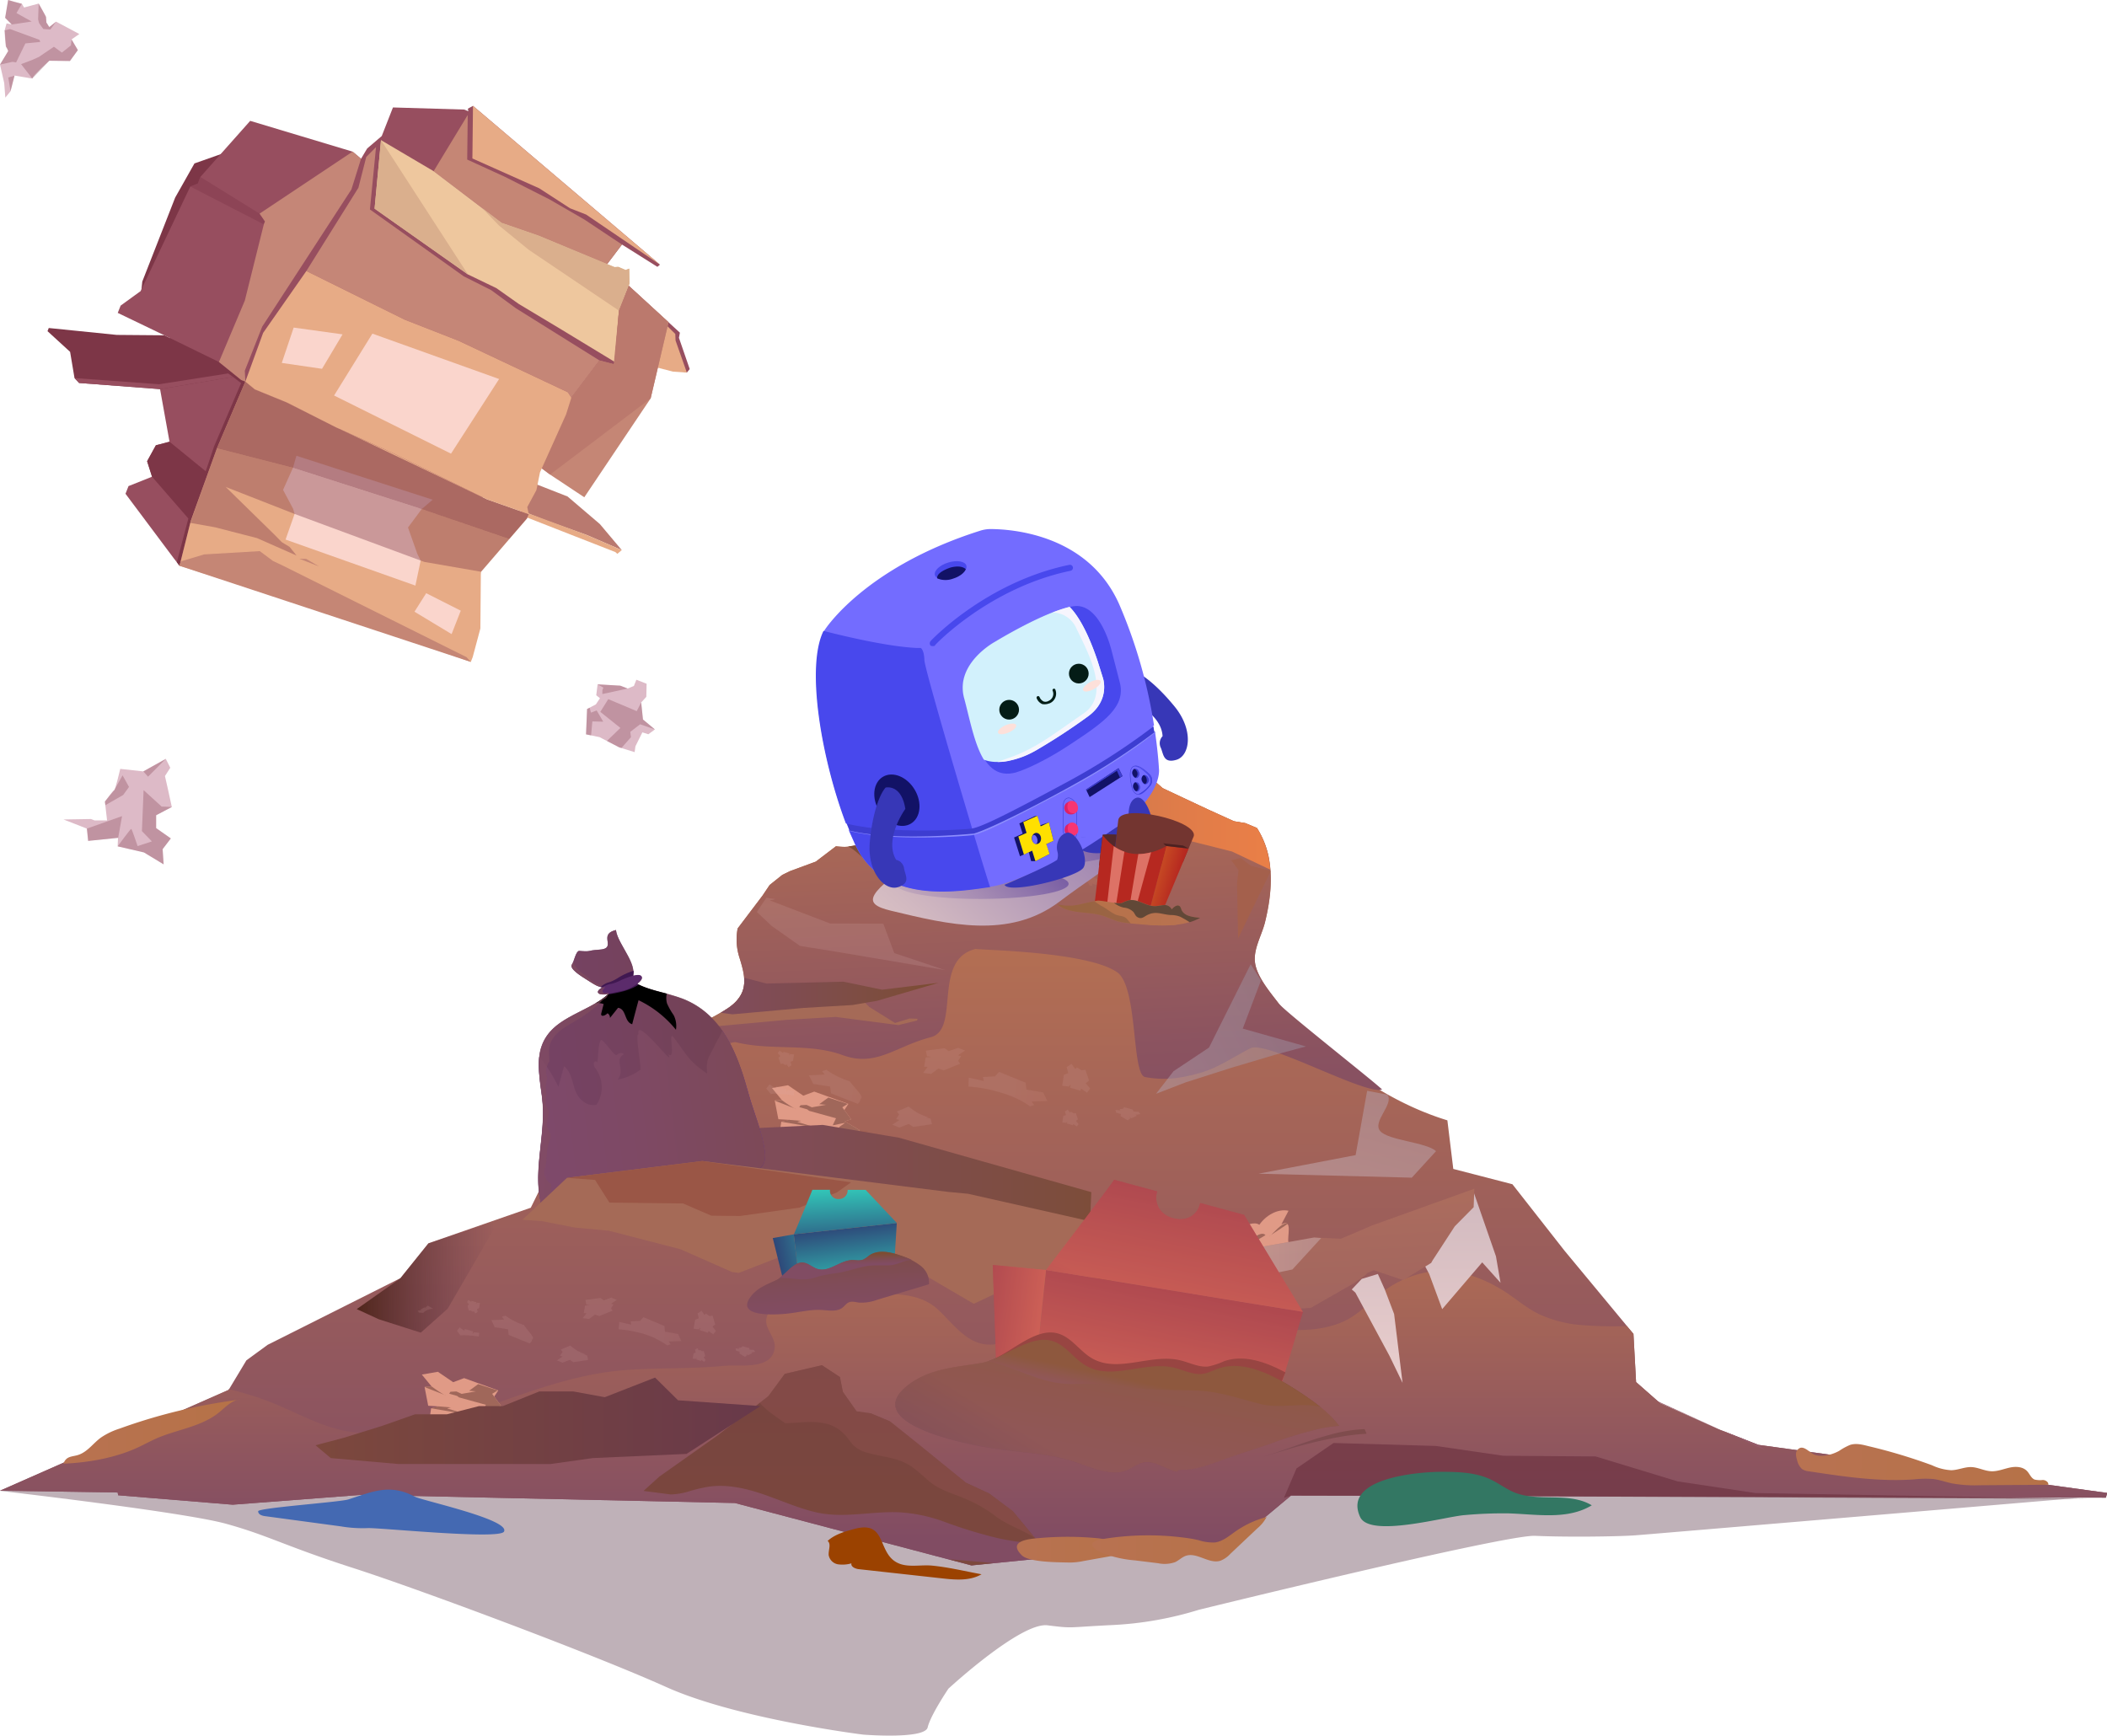 <svg xmlns="http://www.w3.org/2000/svg" xmlns:xlink="http://www.w3.org/1999/xlink" viewBox="0 0 641.34 528.39"><defs><style>.cls-1,.cls-11,.cls-12,.cls-13,.cls-139,.cls-14,.cls-141,.cls-144,.cls-15,.cls-152,.cls-154,.cls-16,.cls-17,.cls-18,.cls-19,.cls-2,.cls-20,.cls-43,.cls-46,.cls-47,.cls-56,.cls-57,.cls-58,.cls-59,.cls-60,.cls-61,.cls-62,.cls-63,.cls-64,.cls-65,.cls-66,.cls-67,.cls-68,.cls-69,.cls-70,.cls-71,.cls-72,.cls-73,.cls-74,.cls-75,.cls-76,.cls-77,.cls-78,.cls-79,.cls-80,.cls-81,.cls-82,.cls-83,.cls-84,.cls-85{isolation:isolate;}.cls-2{fill:#492035;opacity:0.35;}.cls-100,.cls-101,.cls-102,.cls-103,.cls-104,.cls-106,.cls-107,.cls-108,.cls-109,.cls-11,.cls-113,.cls-114,.cls-12,.cls-13,.cls-132,.cls-133,.cls-134,.cls-135,.cls-136,.cls-137,.cls-138,.cls-139,.cls-14,.cls-140,.cls-141,.cls-15,.cls-16,.cls-17,.cls-18,.cls-19,.cls-2,.cls-20,.cls-22,.cls-23,.cls-24,.cls-26,.cls-27,.cls-28,.cls-29,.cls-3,.cls-30,.cls-31,.cls-32,.cls-34,.cls-35,.cls-36,.cls-37,.cls-39,.cls-4,.cls-40,.cls-41,.cls-42,.cls-43,.cls-44,.cls-45,.cls-46,.cls-47,.cls-48,.cls-49,.cls-5,.cls-51,.cls-52,.cls-54,.cls-55,.cls-56,.cls-57,.cls-58,.cls-59,.cls-6,.cls-60,.cls-61,.cls-62,.cls-63,.cls-64,.cls-65,.cls-66,.cls-67,.cls-68,.cls-69,.cls-7,.cls-70,.cls-71,.cls-72,.cls-73,.cls-74,.cls-75,.cls-76,.cls-77,.cls-78,.cls-79,.cls-8,.cls-80,.cls-81,.cls-82,.cls-83,.cls-84,.cls-85,.cls-86,.cls-87,.cls-88,.cls-89,.cls-9,.cls-90,.cls-91,.cls-92,.cls-93,.cls-94,.cls-95,.cls-96,.cls-97,.cls-98,.cls-99{fill-rule:evenodd;}.cls-3{fill:url(#linear-gradient);}.cls-4{fill:url(#linear-gradient-2);}.cls-5{fill:url(#linear-gradient-3);}.cls-6{fill:url(#linear-gradient-4);}.cls-7{fill:#e09a86;}.cls-8{fill:#a0675a;}.cls-9{fill:url(#linear-gradient-5);}.cls-10{opacity:0.75;}.cls-11,.cls-12,.cls-13,.cls-14,.cls-15,.cls-16,.cls-17,.cls-18,.cls-19,.cls-20,.cls-53,.cls-56,.cls-57,.cls-58,.cls-59,.cls-60,.cls-61,.cls-62,.cls-63,.cls-64,.cls-65,.cls-66,.cls-67,.cls-68,.cls-69,.cls-70,.cls-71,.cls-72,.cls-73,.cls-74,.cls-75,.cls-76,.cls-77,.cls-78,.cls-79,.cls-80,.cls-81,.cls-82,.cls-83,.cls-84,.cls-85{opacity:0.19;}.cls-11{fill:url(#linear-gradient-6);}.cls-12{fill:url(#linear-gradient-7);}.cls-13{fill:url(#linear-gradient-8);}.cls-14{fill:url(#linear-gradient-9);}.cls-15{fill:url(#linear-gradient-10);}.cls-16{fill:url(#linear-gradient-11);}.cls-17{fill:url(#linear-gradient-12);}.cls-18{fill:url(#linear-gradient-13);}.cls-19{fill:url(#linear-gradient-14);}.cls-20{fill:url(#linear-gradient-15);}.cls-110,.cls-111,.cls-112,.cls-21,.cls-33{mix-blend-mode:multiply;}.cls-21{opacity:0.49;}.cls-22{fill:url(#linear-gradient-16);}.cls-23{fill:url(#linear-gradient-17);}.cls-24{fill:url(#linear-gradient-18);}.cls-25{opacity:0.72;}.cls-26{fill:#6f3443;}.cls-27{fill:#a56a57;}.cls-28{fill:url(#linear-gradient-19);}.cls-29{fill:url(#linear-gradient-20);}.cls-30{fill:url(#linear-gradient-21);}.cls-31{fill:url(#linear-gradient-22);}.cls-32{fill:url(#linear-gradient-23);}.cls-34{fill:url(#linear-gradient-24);}.cls-35{fill:url(#linear-gradient-25);}.cls-36{fill:url(#linear-gradient-26);}.cls-37{fill:url(#linear-gradient-27);}.cls-38{opacity:0.46;}.cls-39{fill:#8f514e;}.cls-40{fill:url(#linear-gradient-28);}.cls-41{fill:#5b2b6b;}.cls-42{fill:url(#linear-gradient-29);}.cls-43,.cls-46,.cls-47{opacity:0.71;}.cls-43{fill:url(#linear-gradient-30);}.cls-44{mix-blend-mode:screen;fill:url(#linear-gradient-31);}.cls-45{fill:#401851;}.cls-46{fill:url(#linear-gradient-32);}.cls-47{fill:url(#linear-gradient-33);}.cls-48{fill:#9a5646;}.cls-49{fill:url(#linear-gradient-34);}.cls-50{opacity:0.42;}.cls-51{fill:url(#linear-gradient-35);}.cls-52{fill:url(#linear-gradient-36);}.cls-54{fill:url(#linear-gradient-37);}.cls-55{fill:#a4604c;}.cls-56{fill:url(#linear-gradient-38);}.cls-57{fill:url(#linear-gradient-39);}.cls-58{fill:url(#linear-gradient-40);}.cls-59{fill:url(#linear-gradient-41);}.cls-60{fill:url(#linear-gradient-42);}.cls-61{fill:url(#linear-gradient-43);}.cls-62{fill:url(#linear-gradient-44);}.cls-63{fill:url(#linear-gradient-45);}.cls-64{fill:url(#linear-gradient-46);}.cls-65{fill:url(#linear-gradient-47);}.cls-66{fill:url(#linear-gradient-48);}.cls-67{fill:url(#linear-gradient-49);}.cls-68{fill:url(#linear-gradient-50);}.cls-69{fill:url(#linear-gradient-51);}.cls-70{fill:url(#linear-gradient-52);}.cls-71{fill:url(#linear-gradient-53);}.cls-72{fill:url(#linear-gradient-54);}.cls-73{fill:url(#linear-gradient-55);}.cls-74{fill:url(#linear-gradient-56);}.cls-75{fill:url(#linear-gradient-57);}.cls-76{fill:url(#linear-gradient-58);}.cls-77{fill:url(#linear-gradient-59);}.cls-78{fill:url(#linear-gradient-60);}.cls-79{fill:url(#linear-gradient-61);}.cls-80{fill:url(#linear-gradient-62);}.cls-81{fill:url(#linear-gradient-63);}.cls-82{fill:url(#linear-gradient-64);}.cls-83{fill:url(#linear-gradient-65);}.cls-84{fill:url(#linear-gradient-66);}.cls-85{fill:url(#linear-gradient-67);}.cls-86{fill:url(#linear-gradient-68);}.cls-87{fill:url(#linear-gradient-69);}.cls-88{fill:url(#linear-gradient-70);}.cls-89{fill:url(#linear-gradient-71);}.cls-90{fill:url(#linear-gradient-72);}.cls-91{fill:#337763;}.cls-92{fill:#9b4200;}.cls-93{fill:#4469b2;}.cls-94{fill:url(#linear-gradient-73);}.cls-95{fill:url(#linear-gradient-74);}.cls-96{fill:url(#linear-gradient-75);}.cls-97{fill:url(#linear-gradient-76);}.cls-98{fill:url(#linear-gradient-77);}.cls-99{fill:url(#linear-gradient-78);}.cls-100{fill:url(#linear-gradient-79);}.cls-101{fill:url(#linear-gradient-80);}.cls-102{fill:url(#linear-gradient-81);}.cls-103{fill:#8c2f38;}.cls-104{fill:url(#linear-gradient-82);}.cls-105,.cls-144{opacity:0.38;}.cls-106{fill:url(#linear-gradient-83);}.cls-107{fill:url(#linear-gradient-84);}.cls-108{fill:#ccc;}.cls-109{fill:url(#linear-gradient-85);}.cls-110{fill:url(#linear-gradient-86);}.cls-111{fill:url(#linear-gradient-87);}.cls-112{fill:url(#linear-gradient-88);}.cls-113{fill:url(#linear-gradient-89);}.cls-114{fill:url(#linear-gradient-90);}.cls-115{fill:#0d352e;}.cls-116{fill:#35e9a3;}.cls-117{fill:#3737b7;}.cls-118{fill:#736cff;}.cls-119{fill:#4848ed;}.cls-120{fill:#3d3dd1;}.cls-121{fill:#8d8dff;}.cls-122{fill:#121266;}.cls-123{fill:#d2f1fc;}.cls-124{fill:#f6f5fd;}.cls-125{fill:#041c16;}.cls-126{fill:#011d16;}.cls-127{fill:#fde0da;}.cls-128{fill:#ffe000;}.cls-129{fill:none;stroke:#3d3dd1;stroke-miterlimit:10;stroke-width:0.14px;}.cls-130{fill:#dd2265;}.cls-131{fill:#f83571;}.cls-132{fill:#733530;}.cls-133{fill:#53282b;}.cls-134{fill:url(#linear-gradient-91);}.cls-135{fill:url(#linear-gradient-92);}.cls-136{fill:#dd7266;}.cls-137{fill:#4c2121;}.cls-138{fill:url(#linear-gradient-93);}.cls-139,.cls-141{fill:#35332d;}.cls-139{opacity:0.66;}.cls-140{fill:url(#linear-gradient-94);}.cls-141{opacity:0.22;}.cls-142,.cls-144,.cls-152,.cls-154{fill:#7d3647;}.cls-143{fill:#974e5f;}.cls-145{fill:#c58677;}.cls-146{fill:#e7ab86;}.cls-147{fill:#c58675;}.cls-148{fill:#eec79e;}.cls-149{fill:#daaf8d;}.cls-150{fill:#b9796f;}.cls-151{fill:#fad5cc;}.cls-152{opacity:0.56;}.cls-153{fill:#ddbac7;}.cls-154{opacity:0.3;}.cls-155{fill:#bb796d;}</style><linearGradient id="linear-gradient" x1="320.68" y1="183.96" x2="320.68" y2="417.34" gradientTransform="matrix(1, 0, 0, -1, 0, 689.37)" gradientUnits="userSpaceOnUse"><stop offset="0" stop-color="#814c63"/><stop offset="0.28" stop-color="#8b5360"/><stop offset="0.75" stop-color="#a76657"/><stop offset="1" stop-color="#b87251"/></linearGradient><linearGradient id="linear-gradient-2" x1="320.68" y1="177.31" x2="320.68" y2="345.65" gradientTransform="matrix(1, 0, 0, -1, 0, 689.37)" gradientUnits="userSpaceOnUse"><stop offset="0.26" stop-color="#814c63"/><stop offset="0.88" stop-color="#b87251"/></linearGradient><linearGradient id="linear-gradient-3" x1="309.52" y1="332.34" x2="303.68" y2="463.73" xlink:href="#linear-gradient"/><linearGradient id="linear-gradient-4" x1="13570.53" y1="248.07" x2="13571.16" y2="228.18" gradientTransform="translate(13814.02 793.44) rotate(-179.43)" gradientUnits="userSpaceOnUse"><stop offset="0.27" stop-color="#a16152"/><stop offset="1" stop-color="#ffca63"/></linearGradient><linearGradient id="linear-gradient-5" x1="13676.24" y1="159.27" x2="13676.87" y2="139.36" xlink:href="#linear-gradient-4"/><linearGradient id="linear-gradient-6" x1="11470.72" y1="18822.39" x2="11495.46" y2="18822.39" gradientTransform="matrix(-0.99, -0.14, -0.14, 0.99, 14322.35, -16690.13)" gradientUnits="userSpaceOnUse"><stop offset="0" stop-color="#d88368"/><stop offset="1" stop-color="#d6a9ab"/></linearGradient><linearGradient id="linear-gradient-7" x1="11497.7" y1="18816.86" x2="11509.51" y2="18816.86" xlink:href="#linear-gradient-6"/><linearGradient id="linear-gradient-8" x1="11458.37" y1="18816.35" x2="11466.92" y2="18816.35" xlink:href="#linear-gradient-6"/><linearGradient id="linear-gradient-9" x1="11460.34" y1="18828.62" x2="11465.32" y2="18828.62" xlink:href="#linear-gradient-6"/><linearGradient id="linear-gradient-10" x1="11442.15" y1="18825.04" x2="11449.83" y2="18825.04" xlink:href="#linear-gradient-6"/><linearGradient id="linear-gradient-11" x1="11526.88" y1="18829.08" x2="11543.69" y2="18829.08" xlink:href="#linear-gradient-6"/><linearGradient id="linear-gradient-12" x1="11504.58" y1="18835.54" x2="11516.44" y2="18835.54" xlink:href="#linear-gradient-6"/><linearGradient id="linear-gradient-13" x1="11547.43" y1="18832.9" x2="11555.98" y2="18832.9" xlink:href="#linear-gradient-6"/><linearGradient id="linear-gradient-14" x1="11549.1" y1="18823.14" x2="11554.03" y2="18823.14" xlink:href="#linear-gradient-6"/><linearGradient id="linear-gradient-15" x1="11566.25" y1="18826.61" x2="11572.1" y2="18826.61" xlink:href="#linear-gradient-6"/><linearGradient id="linear-gradient-16" x1="2722.71" y1="-1038.04" x2="2722.71" y2="-859.55" gradientTransform="matrix(0.97, 0.26, 0.26, -0.97, -1987.84, -1260.98)" gradientUnits="userSpaceOnUse"><stop offset="0.01" stop-color="#fcddd8"/><stop offset="0.22" stop-color="#ebcfce"/><stop offset="0.63" stop-color="#beaab4"/><stop offset="0.99" stop-color="#92869a"/></linearGradient><linearGradient id="linear-gradient-17" x1="11033.61" y1="-630.36" x2="11033.61" y2="-383.56" gradientTransform="matrix(0.48, 0.88, 0.88, -0.48, -4536.46, -9578.34)" xlink:href="#linear-gradient-16"/><linearGradient id="linear-gradient-18" x1="108.59" y1="300.72" x2="150.88" y2="300.72" gradientTransform="matrix(1, 0, 0, -1, 0, 689.37)" gradientUnits="userSpaceOnUse"><stop offset="0" stop-color="#50261b"/><stop offset="1" stop-color="#64364d" stop-opacity="0"/></linearGradient><linearGradient id="linear-gradient-19" x1="202.02" y1="386.17" x2="286.3" y2="386.17" gradientTransform="matrix(1, 0, 0, -1, 0, 689.37)" gradientUnits="userSpaceOnUse"><stop offset="0" stop-color="#814c63"/><stop offset="0.3" stop-color="#804c59"/><stop offset="0.82" stop-color="#7d4d3d"/><stop offset="1" stop-color="#7c4d32"/></linearGradient><linearGradient id="linear-gradient-20" x1="297" y1="445.28" x2="386.62" y2="445.28" gradientTransform="matrix(1, 0, 0, -1, 0, 689.37)" gradientUnits="userSpaceOnUse"><stop offset="0" stop-color="#b87251"/><stop offset="0.19" stop-color="#c4754f"/><stop offset="0.7" stop-color="#e07c49"/><stop offset="1" stop-color="#ea7f47"/></linearGradient><linearGradient id="linear-gradient-21" x1="295.23" y1="459.08" x2="348.9" y2="459.08" xlink:href="#linear-gradient-20"/><linearGradient id="linear-gradient-22" x1="150.16" y1="220.58" x2="150.16" y2="456.03" gradientTransform="matrix(1, 0, 0, -1, 125.74, 689.37)" xlink:href="#linear-gradient-19"/><linearGradient id="linear-gradient-23" x1="400" y1="158.97" x2="389.38" y2="357.5" gradientTransform="matrix(1, 0, 0, -1, 125.74, 689.37)" gradientUnits="userSpaceOnUse"><stop offset="0" stop-color="#814c63"/><stop offset="0.29" stop-color="#8b5466"/><stop offset="0.8" stop-color="#a7696e"/><stop offset="1" stop-color="#b47372"/></linearGradient><linearGradient id="linear-gradient-24" x1="293.45" y1="208.65" x2="293.45" y2="463.74" gradientTransform="matrix(1, 0, 0, -1, 125.74, 689.37)" xlink:href="#linear-gradient-16"/><linearGradient id="linear-gradient-25" x1="318.69" y1="209.47" x2="318.69" y2="462.7" gradientTransform="matrix(1, 0, 0, -1, 125.74, 689.37)" xlink:href="#linear-gradient-16"/><linearGradient id="linear-gradient-26" x1="130.4" y1="206.93" x2="130.4" y2="467.51" gradientTransform="matrix(1, 0, 0, -1, 125.74, 689.37)" gradientUnits="userSpaceOnUse"><stop offset="0.01" stop-color="#7c483d"/><stop offset="0.88" stop-color="#6b3b48"/><stop offset="0.99" stop-color="#68394a"/></linearGradient><linearGradient id="linear-gradient-27" x1="169.85" y1="206.93" x2="169.85" y2="467.51" xlink:href="#linear-gradient-26"/><linearGradient id="linear-gradient-28" x1="180.78" y1="303.62" x2="354.13" y2="303.62" xlink:href="#linear-gradient-19"/><linearGradient id="linear-gradient-29" x1="17036.69" y1="3638.76" x2="17043.15" y2="3581.93" gradientTransform="translate(17391.04 -2555.18) rotate(158.3)" gradientUnits="userSpaceOnUse"><stop offset="0" stop-color="#77437f"/><stop offset="0.25" stop-color="#663671"/><stop offset="0.72" stop-color="#4a205a"/><stop offset="1" stop-color="#401851"/></linearGradient><linearGradient id="linear-gradient-30" x1="766.78" y1="-41.56" x2="877.32" y2="-19.97" gradientTransform="matrix(1, 0.07, 0.07, -1, -605.13, 235.69)" xlink:href="#linear-gradient-19"/><linearGradient id="linear-gradient-31" x1="16223.57" y1="2294.07" x2="16222.43" y2="2321.17" gradientTransform="translate(16448.64 -1246.31) rotate(166.66)" gradientUnits="userSpaceOnUse"><stop offset="0"/><stop offset="0.15" stop-color="#130c0f"/><stop offset="0.53" stop-color="#402931"/><stop offset="0.83" stop-color="#5c3b47"/><stop offset="1" stop-color="#66424f"/></linearGradient><linearGradient id="linear-gradient-32" x1="773.26" y1="-7.28" x2="843.92" y2="-7.28" gradientTransform="matrix(1, 0.07, 0.07, -1, -605.13, 235.69)" xlink:href="#linear-gradient-19"/><linearGradient id="linear-gradient-33" x1="773.3" y1="-45.26" x2="843.86" y2="-45.26" gradientTransform="matrix(1, 0.07, 0.07, -1, -605.13, 235.69)" xlink:href="#linear-gradient-19"/><linearGradient id="linear-gradient-34" x1="286.61" y1="152.76" x2="276.05" y2="350.23" gradientTransform="matrix(1, 0, 0, -1, 125.74, 689.37)" gradientUnits="userSpaceOnUse"><stop offset="0" stop-color="#814c63"/><stop offset="0.29" stop-color="#8b5462"/><stop offset="0.8" stop-color="#a7695e"/><stop offset="1" stop-color="#b4735c"/></linearGradient><linearGradient id="linear-gradient-35" x1="233.27" y1="304.67" x2="323.21" y2="304.67" gradientTransform="matrix(1, 0, 0, -1, 125.74, 689.37)" xlink:href="#linear-gradient-16"/><linearGradient id="linear-gradient-36" x1="96.04" y1="256.87" x2="231.47" y2="256.87" gradientTransform="matrix(1, 0, 0, -1, 0, 689.37)" xlink:href="#linear-gradient-26"/><linearGradient id="linear-gradient-37" x1="15802.56" y1="15985.39" x2="15824.69" y2="15985.39" gradientTransform="translate(16244.45 -15548.72) rotate(90)" xlink:href="#linear-gradient-6"/><linearGradient id="linear-gradient-38" x1="11570.77" y1="18910.74" x2="11590.36" y2="18910.74" xlink:href="#linear-gradient-6"/><linearGradient id="linear-gradient-39" x1="11591.98" y1="18906.17" x2="11601.47" y2="18906.17" xlink:href="#linear-gradient-6"/><linearGradient id="linear-gradient-40" x1="11560.81" y1="18905.88" x2="11567.62" y2="18905.88" xlink:href="#linear-gradient-6"/><linearGradient id="linear-gradient-41" x1="11562.65" y1="18915.94" x2="11566.62" y2="18915.94" xlink:href="#linear-gradient-6"/><linearGradient id="linear-gradient-42" x1="11548.04" y1="18913.05" x2="11554.14" y2="18913.05" xlink:href="#linear-gradient-6"/><linearGradient id="linear-gradient-43" x1="11615.61" y1="18916.1" x2="11628.91" y2="18916.1" xlink:href="#linear-gradient-6"/><linearGradient id="linear-gradient-44" x1="11597.98" y1="18921.42" x2="11607.46" y2="18921.42" xlink:href="#linear-gradient-6"/><linearGradient id="linear-gradient-45" x1="11632" y1="18919.16" x2="11638.81" y2="18919.16" xlink:href="#linear-gradient-6"/><linearGradient id="linear-gradient-46" x1="11633.1" y1="18911.18" x2="11637.04" y2="18911.18" xlink:href="#linear-gradient-6"/><linearGradient id="linear-gradient-47" x1="11646.87" y1="18913.97" x2="11651.55" y2="18913.97" xlink:href="#linear-gradient-6"/><linearGradient id="linear-gradient-48" x1="6013.38" y1="-2330.69" x2="6025.41" y2="-2330.69" gradientTransform="matrix(0.83, 0.56, 0.56, -0.83, -3364.3, -5033.7)" xlink:href="#linear-gradient-6"/><linearGradient id="linear-gradient-49" x1="6025.8" y1="-2332.78" x2="6032.33" y2="-2332.78" gradientTransform="matrix(0.83, 0.56, 0.56, -0.83, -3364.3, -5033.7)" xlink:href="#linear-gradient-6"/><linearGradient id="linear-gradient-50" x1="6006.77" y1="-2335.35" x2="6011.04" y2="-2335.35" gradientTransform="matrix(0.83, 0.56, 0.56, -0.83, -3364.3, -5033.7)" xlink:href="#linear-gradient-6"/><linearGradient id="linear-gradient-51" x1="6008.76" y1="-2327.87" x2="6011.23" y2="-2327.87" gradientTransform="matrix(0.83, 0.56, 0.56, -0.83, -3364.3, -5033.7)" xlink:href="#linear-gradient-6"/><linearGradient id="linear-gradient-52" x1="5999.29" y1="-2330.88" x2="6003.05" y2="-2330.88" gradientTransform="matrix(0.83, 0.56, 0.56, -0.83, -3364.3, -5033.7)" xlink:href="#linear-gradient-6"/><linearGradient id="linear-gradient-53" x1="6041.85" y1="-2323.78" x2="6049.95" y2="-2323.78" gradientTransform="matrix(0.83, 0.56, 0.56, -0.83, -3364.3, -5033.7)" xlink:href="#linear-gradient-6"/><linearGradient id="linear-gradient-54" x1="6031.15" y1="-2320.97" x2="6037.19" y2="-2320.97" gradientTransform="matrix(0.83, 0.56, 0.56, -0.83, -3364.3, -5033.7)" xlink:href="#linear-gradient-6"/><linearGradient id="linear-gradient-55" x1="6052.21" y1="-2320.3" x2="6056.54" y2="-2320.3" gradientTransform="matrix(0.83, 0.56, 0.56, -0.83, -3364.3, -5033.7)" xlink:href="#linear-gradient-6"/><linearGradient id="linear-gradient-56" x1="6052.26" y1="-2326.4" x2="6054.77" y2="-2326.4" gradientTransform="matrix(0.83, 0.56, 0.56, -0.83, -3364.3, -5033.7)" xlink:href="#linear-gradient-6"/><linearGradient id="linear-gradient-57" x1="6061.25" y1="-2323.31" x2="6064.3" y2="-2323.31" gradientTransform="matrix(0.83, 0.56, 0.56, -0.83, -3364.3, -5033.7)" xlink:href="#linear-gradient-6"/><linearGradient id="linear-gradient-58" x1="3390.92" y1="-1887.85" x2="3399.53" y2="-1887.85" gradientTransform="matrix(0.94, 0.35, 0.35, -0.94, -2189.18, -2726.77)" xlink:href="#linear-gradient-6"/><linearGradient id="linear-gradient-59" x1="3400.09" y1="-1889.37" x2="3404.49" y2="-1889.37" gradientTransform="matrix(0.94, 0.35, 0.35, -0.94, -2189.18, -2726.77)" xlink:href="#linear-gradient-6"/><linearGradient id="linear-gradient-60" x1="3386.37" y1="-1890.56" x2="3389.4" y2="-1890.56" gradientTransform="matrix(0.94, 0.35, 0.35, -0.94, -2189.18, -2726.77)" xlink:href="#linear-gradient-6"/><linearGradient id="linear-gradient-61" x1="3387.47" y1="-1885.99" x2="3389.22" y2="-1885.99" gradientTransform="matrix(0.94, 0.35, 0.35, -0.94, -2189.18, -2726.77)" xlink:href="#linear-gradient-6"/><linearGradient id="linear-gradient-62" x1="3380.87" y1="-1887.69" x2="3383.55" y2="-1887.69" gradientTransform="matrix(0.94, 0.35, 0.35, -0.94, -2189.18, -2726.77)" xlink:href="#linear-gradient-6"/><linearGradient id="linear-gradient-63" x1="3410.97" y1="-1884.14" x2="3416.83" y2="-1884.14" gradientTransform="matrix(0.94, 0.35, 0.35, -0.94, -2189.18, -2726.77)" xlink:href="#linear-gradient-6"/><linearGradient id="linear-gradient-64" x1="3403.23" y1="-1882.24" x2="3407.47" y2="-1882.24" gradientTransform="matrix(0.94, 0.35, 0.35, -0.94, -2189.18, -2726.77)" xlink:href="#linear-gradient-6"/><linearGradient id="linear-gradient-65" x1="3418.28" y1="-1882.23" x2="3421.33" y2="-1882.23" gradientTransform="matrix(0.94, 0.35, 0.35, -0.94, -2189.18, -2726.77)" xlink:href="#linear-gradient-6"/><linearGradient id="linear-gradient-66" x1="3418.62" y1="-1885.91" x2="3420.39" y2="-1885.91" gradientTransform="matrix(0.94, 0.35, 0.35, -0.94, -2189.18, -2726.77)" xlink:href="#linear-gradient-6"/><linearGradient id="linear-gradient-67" x1="3424.85" y1="-1884.2" x2="3426.97" y2="-1884.2" gradientTransform="matrix(0.94, 0.35, 0.35, -0.94, -2189.18, -2726.77)" xlink:href="#linear-gradient-6"/><linearGradient id="linear-gradient-68" x1="-70.48" y1="1069.2" x2="-67.48" y2="1092.67" gradientTransform="matrix(0.97, -0.25, -0.25, -0.97, 598.49, 1411.8)" gradientUnits="userSpaceOnUse"><stop offset="0" stop-color="#32c8b9"/><stop offset="1" stop-color="#2d2c6b"/></linearGradient><linearGradient id="linear-gradient-69" x1="1750.52" y1="-87.14" x2="1750.52" y2="-110.8" gradientTransform="matrix(1, -0.05, -0.05, -1, -1496.12, 361.72)" xlink:href="#linear-gradient-68"/><linearGradient id="linear-gradient-70" x1="-71.51" y1="1083.52" x2="-98.1" y2="1085.17" xlink:href="#linear-gradient-68"/><linearGradient id="linear-gradient-71" x1="-355.07" y1="1417.88" x2="-348.59" y2="1444.57" gradientTransform="matrix(0.96, -0.29, -0.29, -0.96, 1008.06, 1657.51)" xlink:href="#linear-gradient-19"/><linearGradient id="linear-gradient-72" x1="-349.18" y1="1430.96" x2="-348.37" y2="1433.99" gradientTransform="matrix(0.96, -0.29, -0.29, -0.96, 1008.06, 1657.51)" xlink:href="#linear-gradient-19"/><linearGradient id="linear-gradient-73" x1="19.3" y1="253.56" x2="73.16" y2="253.56" gradientTransform="matrix(1, 0, 0, -1, 0, 689.37)" gradientUnits="userSpaceOnUse"><stop offset="0" stop-color="#b87251"/><stop offset="1" stop-color="#b67247"/></linearGradient><linearGradient id="linear-gradient-74" x1="309.52" y1="217.63" x2="351.34" y2="217.63" xlink:href="#linear-gradient-73"/><linearGradient id="linear-gradient-75" x1="332.43" y1="220.44" x2="385.54" y2="220.44" xlink:href="#linear-gradient-73"/><linearGradient id="linear-gradient-76" x1="879.35" y1="17.74" x2="956.46" y2="17.74" gradientTransform="matrix(1, 0.04, 0.04, -1, -332.79, 429.26)" xlink:href="#linear-gradient-73"/><linearGradient id="linear-gradient-77" x1="4049.73" y1="317.94" x2="4049.3" y2="271.27" gradientTransform="matrix(0.98, 0.19, 0.19, -0.98, -3669.04, -77.73)" gradientUnits="userSpaceOnUse"><stop offset="0" stop-color="#9f274a"/><stop offset="1" stop-color="#e35b59"/></linearGradient><linearGradient id="linear-gradient-78" x1="4049.61" y1="350.03" x2="4049.61" y2="294.68" xlink:href="#linear-gradient-77"/><linearGradient id="linear-gradient-79" x1="3986.04" y1="282.25" x2="4012.32" y2="283.61" xlink:href="#linear-gradient-77"/><linearGradient id="linear-gradient-80" x1="1951.72" y1="1231.75" x2="1966.57" y2="1292.94" gradientTransform="matrix(1, -0.05, -0.05, -1, -1555.53, 1788.62)" xlink:href="#linear-gradient-19"/><linearGradient id="linear-gradient-81" x1="2011.64" y1="1220.84" x2="2026.49" y2="1282.03" gradientTransform="matrix(1, -0.05, -0.05, -1, -1555.53, 1788.62)" xlink:href="#linear-gradient-19"/><linearGradient id="linear-gradient-82" x1="1968.38" y1="1261.85" x2="1970.18" y2="1268.53" gradientTransform="matrix(1, -0.05, -0.05, -1, -1555.53, 1788.62)" xlink:href="#linear-gradient-19"/><linearGradient id="linear-gradient-83" x1="4995.32" y1="31.18" x2="5000.25" y2="49.51" gradientTransform="matrix(0.96, 0.3, 0.3, -0.96, -4436.14, -1033.27)" gradientUnits="userSpaceOnUse"><stop offset="0.01" stop-color="#7a5053"/><stop offset="0.3" stop-color="#845553"/><stop offset="0.81" stop-color="#a06352"/><stop offset="1" stop-color="#ac6952"/></linearGradient><linearGradient id="linear-gradient-84" x1="4982.59" y1="-35.52" x2="4992.44" y2="1.04" xlink:href="#linear-gradient-83"/><linearGradient id="linear-gradient-85" x1="164.04" y1="6053.36" x2="164.04" y2="6050.24" gradientTransform="matrix(1, -0.05, 0.05, 1, -134.22, -5785.01)" gradientUnits="userSpaceOnUse"><stop offset="0" stop-color="#cb8d72"/><stop offset="0.57" stop-color="#e08f6f"/><stop offset="1" stop-color="#ea906e"/></linearGradient><linearGradient id="linear-gradient-86" x1="177.74" y1="6015.26" x2="100.93" y2="6091.65" gradientTransform="matrix(1, -0.05, 0.05, 1, -134.22, -5785.01)" gradientUnits="userSpaceOnUse"><stop offset="0" stop-color="#795ea4"/><stop offset="0.37" stop-color="#a68cb3"/><stop offset="0.79" stop-color="#d2b9c1"/><stop offset="0.99" stop-color="#e3cac7"/></linearGradient><linearGradient id="linear-gradient-87" x1="321.28" y1="5989.83" x2="277.92" y2="6032.94" gradientTransform="translate(-8.4 -5734.42)" xlink:href="#linear-gradient-86"/><linearGradient id="linear-gradient-88" x1="335.92" y1="5979.6" x2="292.56" y2="6022.71" gradientTransform="translate(-8.4 -5734.42)" xlink:href="#linear-gradient-86"/><linearGradient id="linear-gradient-89" x1="96.46" y1="6024.4" x2="96.36" y2="6019.19" gradientTransform="matrix(1, -0.05, 0.05, 1, -134.22, -5785.01)" gradientUnits="userSpaceOnUse"><stop offset="0" stop-color="#7f4a3b"/><stop offset="1" stop-color="#61344f"/></linearGradient><linearGradient id="linear-gradient-90" x1="-985.12" y1="6048.18" x2="-985.22" y2="6042.23" gradientTransform="matrix(-1, 0.05, 0.05, 1, -953.29, -5751.02)" xlink:href="#linear-gradient-89"/><linearGradient id="linear-gradient-91" x1="9618.47" y1="-1323.59" x2="9643.92" y2="-1325.82" gradientTransform="translate(9784.25 2595.5) rotate(-158.3)" gradientUnits="userSpaceOnUse"><stop offset="0" stop-color="#b62820"/><stop offset="1" stop-color="#fab42d"/></linearGradient><linearGradient id="linear-gradient-92" x1="9625.09" y1="-1312.53" x2="9625.09" y2="-1262.36" xlink:href="#linear-gradient-91"/><linearGradient id="linear-gradient-93" x1="11536.89" y1="-654.77" x2="11580.32" y2="-654.77" gradientTransform="translate(11814.81 1835.16) rotate(-169.03)" xlink:href="#linear-gradient-73"/><linearGradient id="linear-gradient-94" x1="11536.91" y1="-657.27" x2="11580.39" y2="-657.27" gradientTransform="translate(11814.81 1835.16) rotate(-169.03)" xlink:href="#linear-gradient-73"/></defs><g class="cls-1"><g id="Layer_1" data-name="Layer 1"><g id="Layer_2" data-name="Layer 2"><g id="Dump"><g id="Layer_2-2" data-name="Layer 2-2"><g id="Layer_1-2" data-name="Layer 1-2"><g id="Layer_2-2-2" data-name="Layer 2-2-2"><g id="Dump-2"><path class="cls-2" d="M0,453.84s55.78,6.43,68.74,10,17.76,6.72,38.74,13.48,73.62,26.47,95.27,36.22,60.05,14.51,60.05,14.51,18.72,1.49,19.57-2.21,6.32-11.79,6.32-11.79,22-20.31,30.17-19.28,5.69.58,20.12-.1a106.08,106.08,0,0,0,25.91-4.62s93.3-22.94,102.38-22.52,25.08.25,30.58-.16,143-12.08,143-12.08-300.37-7.09-303.8-7.82-73.05-3.92-99.71-5.81-76.52-2.15-89.66-3.09-31.93,7.76-43.17,1.66S0,453.84,0,453.84Z"/><path class="cls-3" d="M535.15,439.82,523,435.05l-17.62-7.84L498,420.72l-.8-14.67-21-25.34L460.36,360.5l-18-4.66-1.8-14.79c-15-4.6-27.75-13.14-37.93-21.86a92.53,92.53,0,0,1-13.42-13.71c-2.83-3.69-6.48-8-7.18-12.19s2-8.5,3-12.55c1.62-6.61,2.42-13.41,1.08-20.06a26.24,26.24,0,0,0-3.52-8.63l-3.52-1.47L375.6,250l-8.15-3.7-13.53-6.36-7.1-6.19-1.29-1.25a60.91,60.91,0,0,1-6.53-1.73c-6.16-1.89-12.27-3.88-18.53-5.57-6.92-1.86-15.85-3.34-20.29,1.94-2.84,3.37-3.47,7.49-6.91,10.69-2.67,2.48-6.71,4.41-10.64,6.16l-.38,1.16-4.5,1.29a12.44,12.44,0,0,1,.21,2.44,7,7,0,0,1-1.84,3,1.61,1.61,0,0,1,.1.53,2.05,2.05,0,0,1,0,1.54,5.14,5.14,0,0,1-3,3.06c-3.47,1.64-6.61.17-10.19.08-2.05,0-4,.74-6.13.71a22.08,22.08,0,0,1-2.44-.19l-6.15,4.68-6.47,2.39-1.18.42-.33.15-2.2,1.07-3.86,3.08-2.17,3.23-7.57,10a18,18,0,0,0,.54,8.85c1.85,6,3.29,11.31-4.31,15.94-5.6,3.41-13.09,7.14-20.62,7.66a38.82,38.82,0,0,0-7.5,1.12c-.84.36-1.71.69-2.59,1a19.69,19.69,0,0,0-2.89,3.55l-3.25,16.14-9.74,5.21-12.61,25.55-31.16,10.83-8.52,10.61L81.47,409.38,75,414.11l-5.45,9.07L0,453.79l35.82.55.14.84,34.87,2.87,39.27-3,113.6,2.49,72,19,46.11-4.61L371,473.64,393,455.25l36.35.08,211.64.58.43-1.44Z"/><path class="cls-4" d="M535.15,439.82,523,435.05l-17.62-7.84L498,420.72l-.8-14.67-2-2.37a121.82,121.82,0,0,1-14.8-.39,38.49,38.49,0,0,1-11.54-3.06c-4.14-1.89-7.5-5-11.34-7.38-7.49-4.66-16.09-7.32-24.87-5.21a31.6,31.6,0,0,0-13.13,6.74c-3.41,2.85-6.66,6.21-10.79,8-8.59,3.76-18.46,2.42-27.52,1.54-9.54-.91-18.76-3.49-28.15-5.27s-18.74-2.59-27.87.92c-7.52,2.89-14.3,8.69-22.47,9.67-7.94.95-12.28-6.13-17.46-10.81-6.86-6.21-18.36-4.4-26.78-3.78-6.48.48-13.47-.13-19.74,1.8-2.5.77-5.08,2.29-5.48,5.13-.43,3.1,2.83,5.42,2.55,8.61-.62,7-10.65,5.16-15.31,5.59-10.23,1-20.52.52-30.76,1.35-20.42,1.66-38.76,11.14-58.33,16.32-7.93,2.1-16.08,3.6-24.29,2.48-9.59-1.31-17.55-6.51-26.49-9.76a100,100,0,0,0-11-3.28l-.14.23L0,453.79l35.82.55.14.84,34.87,2.87,39.27-3,113.6,2.49,72,19,46.11-4.61L371,473.64,393,455.25l36.35.08,211.64.58.43-1.44Z"/><path class="cls-5" d="M224,317.27c10.63,2.64,22.21.15,32.47,3.92s16.14-2.73,27-5.49c8.88-2.53.21-23.59,13.49-26.83,2.83.38,34.19.86,43.1,7.11,6.38,4.47,4.33,31.11,8.5,31.89,6,1.13,11.1.38,17.05-1.36,5.32-1.55,10.05-4.89,15-7.4s35,14.36,40.08,12.55c-2.28-2.3-29.57-23.72-31.45-26.18-2.83-3.69-6.48-8-7.18-12.19s2-8.5,3-12.55c1.62-6.61,2.42-13.41,1.08-20.06a26.22,26.22,0,0,0-3.55-8.63l-3.52-1.47L375.6,250l-8.15-3.7-13.53-6.36-7.1-6.19-1.29-1.25a60.91,60.91,0,0,1-6.53-1.73c-6.16-1.89-12.27-3.88-18.53-5.57-6.92-1.86-15.85-3.34-20.29,1.94-2.84,3.37-3.47,7.48-6.91,10.69-2.67,2.48-6.71,4.41-10.64,6.16l-.38,1.16-4.5,1.29a12.44,12.44,0,0,1,.21,2.44,7,7,0,0,1-1.84,3,1.61,1.61,0,0,1,.1.53,2.15,2.15,0,0,1,0,1.54,5.14,5.14,0,0,1-3,3.06c-3.47,1.64-6.61.17-10.19.08-2.05,0-4,.74-6.13.71a22.08,22.08,0,0,1-2.44-.19l-6.15,4.68-6.47,2.39-1.18.42-.33.15-2.2,1.07-3.86,3.08-2.17,3.23-7.57,10a18,18,0,0,0,.54,8.85c1.85,6,3.29,11.31-4.31,15.94-.62.37-24.23,19.11-24.89,19.49C198.18,327.34,221.81,316.71,224,317.27Z"/><path class="cls-6" d="M259.05,344.19l5.38.06-5.5,3.1s-5.72-.61-6.09-.47-7.36.84-7.36.84-13-3-12.53-3,22.8-.59,22.8-.59Z"/><polygon class="cls-7" points="234.98 331.22 239.85 330.36 244.51 333.54 247.84 332.3 258.24 336.04 257 337.9 259.11 340.73 257.11 341.34 261.72 344.07 257.5 346.02 251.54 344.12 248.97 346.07 237.29 344.98 237.81 341.47 240.5 340.92 236.92 340.7 235.81 334.97 237.98 334.86 234.98 331.22"/><polygon class="cls-8" points="237.81 341.47 246.6 342.98 246.57 343.64 247.52 342.99 242.69 341.52 243.82 341.2 240.15 340.9 237.81 341.47"/><path class="cls-8" d="M235.8,335c.58.34,6.68,2.55,6.42,2.65a39.48,39.48,0,0,1-4.24-2.76Z"/><polygon class="cls-8" points="243.32 336.97 243.69 336.44 245.5 336.35 247.11 337.09 255.29 335.62 259.11 340.73 257.11 341.34 261.72 344.07 257.85 345.8 256.47 343.79 255.5 343.41 255.28 342.7 253.44 342.6 254.47 340.42 246.3 338.16 245.69 337.7 243.3 337.03 243.32 336.97 243.32 336.97"/><path class="cls-7" d="M253.44,342.6s4-.89,3.77-.76-2.67,1.88-2.67,1.88l.61-.84-2.15.17Z"/><polygon class="cls-8" points="249.36 336.14 252.12 334.12 258.04 336.05 255.26 337.75 252.43 336.39 249.36 336.14 249.36 336.14"/><path class="cls-9" d="M152.48,431.43l5.39.06-5.52,3.1s-5.72-.61-6.09-.47-7.37.84-7.37.84-13-3-12.53-3,22.81-.6,22.81-.6Z"/><polygon class="cls-7" points="128.4 418.44 133.28 417.59 137.94 420.76 141.27 419.52 151.67 423.27 150.43 425.14 152.54 427.96 150.53 428.58 155.15 431.31 150.92 433.26 144.96 431.36 142.39 433.31 130.71 432.22 131.22 428.7 133.92 428.16 130.34 427.93 129.23 422.2 131.4 422.09 128.4 418.44"/><polygon class="cls-8" points="131.22 428.7 140.02 430.22 139.99 430.87 140.94 430.23 136.11 428.75 137.25 428.44 133.57 428.13 131.22 428.7"/><path class="cls-8" d="M129.23,422.2c.57.34,6.67,2.55,6.41,2.65a39.82,39.82,0,0,1-4.24-2.8Z"/><polygon class="cls-8" points="136.74 424.2 137.12 423.67 138.92 423.58 140.53 424.32 148.72 422.85 152.54 427.96 150.53 428.58 155.15 431.31 151.28 433.04 149.9 431.02 148.93 430.64 148.71 429.94 146.87 429.83 147.9 427.65 139.73 425.39 139.11 424.93 136.72 424.25 136.74 424.2 136.74 424.2"/><path class="cls-7" d="M146.87,429.83s4-.89,3.77-.75S148,431,148,431l.61-.84-2.14.16Z"/><polygon class="cls-8" points="142.79 423.37 145.55 421.35 151.48 423.28 148.69 424.98 145.85 423.62 142.79 423.37 142.79 423.37"/><path class="cls-7" d="M392.21,368.57c-3.35-.72-7,1.5-8.88,4.28-2.93-2.11-10.56,4.08-12.94,5.33,2.27,1.12.89,3.16.08,4.78,5.32-.54-1.69,2.64-1.89,3.82,3.06,1.74,7.46-.15,10-2.09,3,3.56,21.66-4.13,10.17-5.45l3.46-1c-.55-1.6,1.48-7.53-2.19-5.5Z"/><path class="cls-8" d="M391.47,379.2l-8.3,3.33c.5,1.2-.44.24-.9.21l4.43-2.46-1.17-.07C386.94,379.68,390,378.87,391.47,379.2Z"/><path class="cls-8" d="M392.14,372.42c-.49.46-6,3.9-5.75,3.94C387.87,375.29,390.1,372,392.14,372.42Z"/><path class="cls-8" d="M385.18,376c-.87-1.08-2.89.22-3.68.91-4.81-.43-10.11.23-11,6.09,5.31-.54-1.69,2.64-1.89,3.82,3.74,1.19,3.8.83,5.95-2,.41-2.13,3.25,0,.42-3.14A116.64,116.64,0,0,0,385.18,376Z"/><path class="cls-7" d="M376.39,383.6c-3.35.08-5-.33-.85,1.33C372.77,383.27,378.3,384.72,376.39,383.6Z"/><path class="cls-8" d="M379.11,376.42c-2.42-2.49-6.34.37-8.53,1.73C373.67,380.42,376,376.82,379.11,376.42Z"/><g class="cls-10"><path class="cls-11" d="M294.79,330.76a43.58,43.58,0,0,1,7.18,1.11c4.21,1.06,8.48,2.59,11.52,4.93l1.33-.41-.83-1.07,4.83-.12-1.29-2.67-5.1-.85-.24-2.09-8.11-3.3-1.26,1.37-3.63.2.27,1.19-4.61-1Z"/><polygon class="cls-12" points="281 326.59 283.41 326.92 285.61 325.28 287.27 325.83 292.27 323.81 291.61 322.92 292.57 321.51 291.57 321.24 293.75 319.83 291.64 318.96 288.79 319.99 287.49 319.09 281.82 319.82 282.15 321.52 283.48 321.74 281.74 321.91 281.32 324.73 282.38 324.75 281 326.59"/><polygon class="cls-13" points="330.88 332.64 331.84 331.37 330.48 329.74 331.5 328.95 330.38 325.66 329.2 325.81 327.81 324.93 327.27 325.43 326.17 323.87 324.67 324.83 325.17 326.68 323.82 327.19 323.32 330.54 325.35 330.77 325.91 330.08 325.69 331.1 328.83 332.02 329.1 331.42 330.88 332.64"/><polygon class="cls-14" points="327.76 342.91 328.31 342.17 327.52 341.21 328.12 340.75 327.47 338.83 326.78 338.92 325.97 338.4 325.66 338.69 325.02 337.78 324.14 338.35 324.44 339.43 323.65 339.72 323.36 341.68 324.54 341.81 324.87 341.41 324.74 342.01 326.56 342.54 326.72 342.2 327.76 342.91"/><polygon class="cls-15" points="347.12 339.17 346.55 338.43 344.99 338.35 344.76 337.74 342.14 337.04 341.86 337.49 340.81 337.67 340.98 338.02 339.55 337.87 339.73 338.7 341.17 339.14 341.09 339.77 343.25 341.04 344.06 340.43 343.76 340.01 344.39 340.42 346.03 339.66 345.7 339.37 347.12 339.17"/><path class="cls-16" d="M246.24,327.35l1.32,2.63,5.1.78.27,2.08,8.17,3.2.67-.76a1.86,1.86,0,0,1,.24-.72,3.36,3.36,0,0,0,.26-.54v-.1c0-.12,0-.13-.23-.54a17.18,17.18,0,0,0-1.28-1.67c-.73-.86-1.46-1.69-2.11-2.56a25.4,25.4,0,0,1-7.11-3.48l-1.32.43.84,1Z"/><path class="cls-17" d="M281.9,340.31l.81-.1c-.95-.37-1.94-.71-2.91-1.19a14.56,14.56,0,0,1-2.27-1.45l-1-.72-3.53,1.5.68.89-.92,1.44,1,.25-2.16,1.46,2.15.86,2.84-1.09,1.41.89,5.68-.83-.39-1.71Z"/><path class="cls-18" d="M234.44,333.11a5.59,5.59,0,0,1,1.52-.17,44.14,44.14,0,0,1,5.62.52l.2-1.4-2-.2-.56.7.21-1-3.14-.87-.27.6-1.78-1.2-1,1.29L234.6,333Z"/><polygon class="cls-19" points="237.3 319.84 236.75 320.58 237.54 321.51 236.95 321.98 237.6 323.87 238.28 323.77 239.09 324.27 239.4 323.98 240.04 324.87 240.91 324.3 240.62 323.23 241.4 322.93 241.68 320.99 240.5 320.87 240.18 321.28 240.3 320.69 238.49 320.19 238.33 320.53 237.3 319.84"/><path class="cls-20" d="M218,323.83l.57.72,1.55.06v.08a5,5,0,0,1,3.85-1.53h0l-2.13-1.23-.81.61.29.42-.62-.4-1.64.78.32.28Z"/></g><g class="cls-21"><path class="cls-22" d="M422.31,333.24l-6.17-1.19-3.51,19.58-29.56,5.66,46.66,1.21,7.37-8.06c-2.86-2.73-14.52-3.25-17-6.14S424.4,336.14,422.31,333.24Z"/></g><g class="cls-21"><polygon class="cls-23" points="383.82 298.46 380.69 293.52 368 318.9 357.21 326.09 351.89 332.96 360.82 329.51 374.84 325.04 388.12 321.09 397.51 318.55 378.28 313.12 383.82 298.46 383.82 298.46"/></g><polygon class="cls-24" points="115.32 401.61 128.08 405.68 136.27 398.39 150.03 374.7 150.88 371.64 130.41 378.51 121.89 389.12 108.59 398.51 115.32 401.61 115.32 401.61"/><g class="cls-25"><polygon class="cls-26" points="534.34 454.51 510.65 450.96 485.71 443.37 457.56 443.16 437.06 440.17 405.91 439.27 394.64 447.01 390.81 455.97 392.92 455.25 429.27 455.33 635.92 456.28 534.34 454.51 534.34 454.51"/></g><path class="cls-27" d="M276.86,310.05l-4.43,1.36-7.82-4.88-1.52-1.48-5-1.48-5.31.6-7.87-1-7.24.86-6.64-.55-.43-.16-2.35-.26-2.53-.53a12.26,12.26,0,0,1-4.92,4.92,69.48,69.48,0,0,1-8.14,4.3l5.14.69,21.79-2,14.83-.87,19.06,2.48,5.65-1.39.19-.53Z"/><path class="cls-28" d="M256.75,298.84l-23.41.57-6.84-1.77c.31,3.56-.82,6.82-5.73,9.81l-1.42.84,3.57.48,21.76-1.95,14.81-.88,7.47-1.28,18.7-5.48-17.17,2.1Z"/><path class="cls-29" d="M386.06,260.68a26.22,26.22,0,0,0-3.47-8.63l-3.52-1.47L375.6,250l-8.15-3.7-13.53-6.36-7.1-6.19-1.29-1.25a60.91,60.91,0,0,1-6.53-1.73c-6.16-1.89-12.27-3.88-18.53-5.57-6.92-1.86-15.85-3.34-20.29,1.94a26.68,26.68,0,0,0-3.18,5.31l10.69,11,30.24,9.68,18.52,1.41L375,259.21l11.62,5.51A34.13,34.13,0,0,0,386.06,260.68Z"/><path class="cls-30" d="M344.42,232.23c-1.82-.4-3.62-.91-5.46-1.47-6.16-1.89-12.27-3.88-18.53-5.57s-13.87-3-18.64.43l1.28.86,10.29,4.66,12,1.43,12.8,4.55,10.74-.58L346,233.7Z"/><path class="cls-31" d="M277.82,247.33a5.31,5.31,0,0,1,.1,1.54,7,7,0,0,1-1.84,3,1.61,1.61,0,0,1,.1.53,2.05,2.05,0,0,1,0,1.54,5.15,5.15,0,0,1-2.95,3.06c-3.47,1.64-6.61.17-10.19.08a36,36,0,0,0-4.85.63,10.78,10.78,0,0,1,1.39.82c1.85,1.3,2.87,2.84,5.34,3.7,1.74.61,3.77.82,5.55,1.39,3.75,1.22,6.13,3.23,6.7,6.11.2,1,0,2,.15,3a6,6,0,0,0,.89,2c2.14,1,13.29,2,15.4,3-10.34-6.18-12-12.36-8.45-18.52Z"/><polygon class="cls-32" points="537.23 441.45 535.15 439.82 522.97 435 505.35 427.16 503.92 426.27 537.23 441.45 537.23 441.45"/><g class="cls-33"><polygon class="cls-34" points="421.5 392.5 419.4 387.82 414.5 389.31 411.46 392.53 412.56 393.49 422.89 412.65 426.92 420.96 424.35 400.01 421.5 392.5 421.5 392.5"/></g><g class="cls-33"><polygon class="cls-35" points="434.18 375.28 432.13 382.35 435.03 387.83 438.98 398.52 451.16 384.28 456.74 390.5 455.35 382.45 448.32 362.21 434.18 375.28 434.18 375.28"/></g><path class="cls-36" d="M209.36,454.1a47,47,0,0,1,6.63-1.58,27.83,27.83,0,0,1,7.68.16c8.62,1.24,16.3,5.74,24.73,7.69s16.92-.41,25.4,0a47.45,47.45,0,0,1,13.77,2.94,144.34,144.34,0,0,0,14.65,4.56,65.28,65.28,0,0,0,14.18,1.95l-8.07-9.77-7.25-5.43L294,451.35l-15-12.18-8.14-6.51-5.75-2.4-4.38-.63-4.18-5.94-.89-4.5-5.48-3.6-11.31,2.64-5,6.8L218.23,437.1l-17.54,12.4-4.81,4.36,8.29,1.07A21.22,21.22,0,0,0,209.36,454.1Z"/><path class="cls-37" d="M288.83,474.66l6.89,1.82,6.63-.67Q295.58,475.26,288.83,474.66Z"/><g class="cls-38"><path class="cls-39" d="M234.54,430.05c1.45,1.12,3,2.17,4.5,3.19,6.47-.14,13.27-1.81,18.19,3.6.89,1,1.59,2.13,2.51,3.09a9.44,9.44,0,0,0,4.32,2.32c4,1.18,8.27,1.34,12,3.35,2.78,1.48,4.85,3.83,7.29,5.74,2.89,2.27,6.5,3.26,9.84,4.65a41.64,41.64,0,0,1,9.65,5.42c3.36,2.61,7.45,3.95,11.09,6.09.39.22.75.47,1.12.71l-6.72-8.16-7.25-5.43L294,451.35l-15-12.18-8.14-6.51-5.75-2.4-4.38-.63-4.18-5.94-.9-4.5-5.47-3.6-11.31,2.64-5,6.8-2.62,2c.06.06.11.13.16.19A23.33,23.33,0,0,0,234.54,430.05Z"/></g><path class="cls-40" d="M347.53,422.55c1.66,2.1,3.21,4.29,4.69,6.51l-4.12-24.87-16.65-24.38.73-16.9-58.56-16.58-23.18-3.89-69.66,3.33,43.48,7.92,17.56,5.7,6.47,4.19,11,1.46,41.19,8.77,10.42-.17,24.15,24.41,2.86-.41,9.29,24.6A3.26,3.26,0,0,1,347.53,422.55Z"/><path class="cls-41" d="M227.85,333.05c-3.19-11.43-7.52-24.1-20.07-29-5.23-2-11.58-2.55-15.82-5.76,3.23-3.87-4-10.72-4.47-15.18-5.81,1.43.73,5.67-5.2,6-3.78.23-2.21.7-5.92.36-1.08-.1-1.66,3.3-2.26,4.12-1,1.31,3,3.69,4.33,4.54,3.67,2.32,3.49,2.4,8.2,3-4.69,5.71-14.32,7.39-19.21,13-5.55,6.34-2.79,14.53-2.23,21.95.87,11.65-4.33,24.47,1.3,34.8,2.5-5.07,10.59-6.32,16.79-5.58s12.69,2.52,18.69.25c4.8-1.82,8.33-6,13.37-7.08,2.59-.57,5.22-.23,7.84-.39,6.39-.4,10.23-2.1,9.64-7.12C232.13,344.9,229.46,338.81,227.85,333.05Z"/><path class="cls-42" d="M164.16,321.67a47,47,0,0,1,5.81,9.19q.87-3.15,1.72-6.28c2.2,1.8,2.45,4.7,3.34,7.22s3.29,5.11,6.52,4.54a9.63,9.63,0,0,0-.38-11.22c-.56-.69-.67-2.14.35-2,.75,1.55.24-5,1.4-6.48.48-.63,4.25,5.15,4.79,4.55s1.8-.88,2.15-.25c-3,1.72.52,4.44-1.8,7.7a16.77,16.77,0,0,0,6.7-2.88c.88.62-1.59-11-.41-10.89-1-6,11.89,11.44,9,6,2.67,2.27-.3-7.66,1.76-5,3.9,5.12,4.46,7.18,10.14,10.95-.39-4.41.36-4.48,2.41-8.76.69-1.43,1.65-2.89,2.21-4.34,3.94,5.68,6.16,12.68,8,19.26,1.61,5.79,4.28,11.88,5,17.86.59,5-3.25,6.72-9.64,7.12-2.62.16-5.25-.18-7.84.39-5,1.09-8.57,5.26-13.37,7.08-6,2.27-12.49.5-18.69-.25s-14.29.51-16.79,5.58c-5.63-10.33-.43-23.15-1.3-34.8C164.84,331.31,163.62,326.31,164.16,321.67Z"/><path class="cls-43" d="M232.83,350.88c-.7-6-3.37-12.07-5-17.86q-.35-1.2-.69-2.43v-.11c-.23-.8-.47-1.59-.72-2.39V328c-3.14-9.92-7.86-19.78-18.59-24a65.23,65.23,0,0,0-7-2.08l-.39-.11-.69-.18-.85-.25-.42-.12c-.41-.13-.81-.25-1.2-.39l-.39-.13c-.32-.11-.62-.23-.93-.35l-.34-.13c-.39-.16-.78-.33-1.16-.52h-.1l-.38-.2c1-.78,1.9-1.74,1.19-2.4-.42-.39-1.34-.33-2.36-.08a2.66,2.66,0,0,1,.06-.89,3.21,3.21,0,0,1,0-.62h-.09c-.28-3.87-4.93-8.92-5.28-12.46-5.81,1.43.73,5.67-5.2,6-3.78.23-2.21.7-5.92.36-1.08-.1-1.66,3.3-2.26,4.12-1,1.31,3,3.69,4.33,4.54,2.48,1.57,3.21,2.11,4.87,2.48l-.39.25c-.55.35-1.15.91-.82,1.39a1.06,1.06,0,0,0,.59.35,5.53,5.53,0,0,0,2.59-.1l-.08.08-.84.72-.44.34c-.29.22-.6.44-.91.65l-.42.29q-.57.38-1.17.72c-4.76,2.83-10.55,4.83-14,8.77a13.41,13.41,0,0,0-3.27,7.62h0c-.07.57-.11,1.16-.13,1.75h0a57.45,57.45,0,0,0,.79,9.07c.07.55.14,1.09.2,1.63v.17c.07.57.12,1.14.17,1.7.87,11.65-4.33,24.47,1.3,34.8,2.35-4.75,9.6-6.15,15.61-5.69l1.18.11c3.1.38,6.27,1,9.42,1.26a22.34,22.34,0,0,0,8.14-.63c.38-.11.75-.24,1.13-.38,4.8-1.82,8.33-6,13.37-7.08,2.59-.57,5.22-.23,7.84-.39a22.74,22.74,0,0,0,5.19-.82C231.55,356.21,233.24,354.33,232.83,350.88Z"/><path class="cls-44" d="M186.64,301.05a6.42,6.42,0,0,1-.88-.12c1.09-.47,2.22-.88,3.27-1.42a19.14,19.14,0,0,1,3.12-1.52l-.19.24c3,2.27,7,3.19,11,4.25a6,6,0,0,0,.08,3,20.82,20.82,0,0,0,2,3.53,7.2,7.2,0,0,1,.71,4.47,32.73,32.73,0,0,0-11.38-9c-.67,2.44-1.31,4.88-1.94,7.31-2.47-.72-1.7-4.64-4.3-5l-2.47,3.09a1.5,1.5,0,0,0-.75-1.43c-.49.57-1.67,1.12-1.9.49a.82.82,0,0,1,0-.44c.24-.95.49-1.9.73-2.85a5.18,5.18,0,0,0-2.5-.23A20,20,0,0,0,186.64,301.05Z"/><path class="cls-45" d="M194.43,299.74c-2.84,1.83-6.13,2.46-9.45,3a14.81,14.81,0,0,0,1.66-1.7,6.42,6.42,0,0,1-.88-.12c1.09-.47,2.22-.88,3.27-1.42a19.14,19.14,0,0,1,3.12-1.52l-.19.24A14.26,14.26,0,0,0,194.43,299.74Z"/><path class="cls-45" d="M182.86,300.4a7.43,7.43,0,0,1,1.93-1.2c.35-.13.73-.22,1.08-.35a13.82,13.82,0,0,0,2.41-1.26,20.14,20.14,0,0,1,4.58-2.08,3.21,3.21,0,0,0,0,.62,2.82,2.82,0,0,0-.06,1c-.27.38-.55.75-.85,1.11.23.18.47.34.72.5-.43.35-.84.65-1.07.81a10.92,10.92,0,0,1-2.93,1.28l-2.59.85c.19-.2.37-.4.55-.62A34.15,34.15,0,0,1,182.86,300.4Z"/><path class="cls-41" d="M188.91,298.43a13.36,13.36,0,0,1-2.52,1c-.37.09-.75.14-1.12.23a8,8,0,0,0-2.35,1.19c-.55.35-1.15.91-.82,1.39a1.06,1.06,0,0,0,.59.35,6.25,6.25,0,0,0,2.82-.14l3.49-.74a11,11,0,0,0,3-1c1-.53,4.34-2.52,3.13-3.65C194.14,296.13,190,297.93,188.91,298.43Z"/><path class="cls-46" d="M178.44,298.11a25.68,25.68,0,0,0,3.55,2.07l1.08-.4h-.32a4.26,4.26,0,0,1-1.43-.45,22.58,22.58,0,0,1-3.13-2.37c-.49-.39-1-.69-1.5-1.1a10.8,10.8,0,0,1-1.18-1.26,5.59,5.59,0,0,1-.85-1.35c-.06-.13-.13-.26-.2-.38a4,4,0,0,1-.35.72C173.16,294.88,177.1,297.26,178.44,298.11Z"/><path class="cls-47" d="M185.28,302.25H185a5.16,5.16,0,0,1-.88.1.75.75,0,0,1-.49-.19.64.64,0,0,1-.18-.69,2.08,2.08,0,0,1,.7-.8h0a.35.35,0,0,1-.1-.26c-.33.14-.66.28-1,.4l-.16.11c-.55.35-1.15.91-.82,1.39a1.06,1.06,0,0,0,.59.35,5.53,5.53,0,0,0,2.59-.1l-.08.08-.84.72-.44.34c-.29.22-.6.44-.91.65l-.42.29q-.57.38-1.17.72c-4.76,2.83-10.55,4.83-14,8.77a13.41,13.41,0,0,0-3.27,7.62h0c-.07.57-.11,1.16-.13,1.75h0a57.45,57.45,0,0,0,.79,9.07c.07.55.14,1.09.2,1.63v.17c.07.57.12,1.14.17,1.7.8,10.71-3.52,22.39.14,32.23a4.25,4.25,0,0,1,.5-.7c1.46-1.68,1.91-4.49,2-7.16a4,4,0,0,1-1.9-4.83c.58-1.92.37-3.82.68-5.78.2-1.33,1.11-2.82,1-4.15-.06-1.11-1.17-2.14-1.18-3.51a18.13,18.13,0,0,1,.57-2.73c.24-1.69.24-.5-.55-2.54-.6-1.56-.14-2.53-.07-4.09,0,.2-.14-1.12-.21-1.62a10.8,10.8,0,0,1,.44-2.88c-.16-1.11-.61-2.09-.19-3.38.12-.37.87-2.51.83-1.24.1-3.12-.74-5.09,1.34-7.92,1.56-2.11,3.9-3.41,6.1-4.69a37.83,37.83,0,0,0,8.45-6.32,4.07,4.07,0,0,1,1.33-.92,9.9,9.9,0,0,0,.77-1.14.58.58,0,0,1,.08-.22A.45.45,0,0,1,185.28,302.25Z"/><polygon class="cls-27" points="336.87 377.67 330.14 371.4 294.65 363.4 288.51 362.82 213.79 353.43 172.58 358.55 159.02 371.32 164.86 371.71 175.02 373.7 185.32 374.65 207.12 380.28 222.8 387.21 224.88 387.49 242.47 380.65 242.87 380.38 256.86 380.82 274.77 384.23 296.39 396.89 304.85 392.93 338.33 388.29 336.87 377.67 336.87 377.67"/><polygon class="cls-48" points="181.13 359.19 185.49 366.09 194.35 366.19 207.91 366.35 216.52 370.07 225.22 370.17 243.32 367.62 254.76 362.98 259.05 359.91 213.79 353.43 172.58 358.55 181.13 359.19 181.13 359.19"/><polygon class="cls-49" points="442.81 373.31 448.56 367.49 448.76 361.87 417.62 373.05 408.13 377.1 400.01 376.71 366.28 382.7 364.27 382.83 359.1 384.71 358.56 386.23 359.66 390.02 366.06 397.33 369.92 399.94 398.97 398.14 412.17 390.6 415.79 388.01 416.06 387.61 418.13 386.66 427.09 389.69 435.63 384.45 436.06 383.68 442.81 373.31 442.81 373.31"/><g class="cls-50"><polygon class="cls-51" points="359.63 392.71 372.24 390.8 393.39 386.45 402.15 376.88 400.01 376.71 366.28 382.7 364.27 382.83 359.1 384.71 359.01 391.26 359.63 392.71 359.63 392.71"/></g><polygon class="cls-52" points="231.47 428.03 206.39 426.27 199.39 419.35 184.09 425.33 174.46 423.57 164.17 423.57 153.09 428.03 145.82 428.03 136.01 430.54 126.31 430.54 116.42 434.02 104.68 437.67 96.04 439.96 100.68 443.86 121.29 445.67 140.78 445.67 167.58 445.67 180.44 443.86 208.96 442.59 231.47 428.03 231.47 428.03"/><g class="cls-53"><polyline class="cls-54" points="234.3 274.09 252.63 281.11 268.87 281.19 272.2 290.14 287.74 295.33 254.23 289.67 243.5 287.95 234.91 281.89 230.38 277.62 233.28 273.27 236.04 273.71"/></g><path class="cls-55" d="M376.85,285.69l9.81-20.22v-.4l-5.88-1.48-3.13-2.4-3.37.79h.59L377,264.9l-.46,3.87Z"/><g class="cls-10"><path class="cls-56" d="M188.3,404.66a33.28,33.28,0,0,1,5.71.9,24.61,24.61,0,0,1,9.08,4l1.07-.34-.64-.87,3.87-.1-1-2.17-4-.7-.14-1.71-6.39-2.7-1,1.12-2.91.16.19,1-3.66-.83Z"/><polygon class="cls-57" points="177.38 401.25 179.3 401.52 181.11 400.18 182.42 400.63 186.47 398.98 185.97 398.25 186.77 397.09 185.98 396.87 187.75 395.72 186.09 395.01 183.78 395.85 182.76 395.11 178.22 395.71 178.44 397.1 179.49 397.28 178.09 397.42 177.69 399.73 178.54 399.74 177.38 401.25"/><polygon class="cls-58" points="217.1 406.2 217.9 405.16 216.86 403.82 217.7 403.17 216.89 400.49 215.94 400.61 214.85 399.89 214.41 400.3 213.57 399.02 212.35 399.81 212.7 401.32 211.6 401.74 211.11 404.48 212.72 404.67 213.2 404.1 212.99 404.93 215.47 405.68 215.71 405.2 217.1 406.2"/><polygon class="cls-59" points="214.32 414.58 214.78 413.97 214.18 413.19 214.67 412.81 214.2 411.25 213.65 411.32 213.01 410.9 212.76 411.14 212.27 410.39 211.56 410.85 211.76 411.74 211.13 411.98 210.84 413.58 211.78 413.68 212.05 413.36 211.93 413.84 213.37 414.28 213.51 413.99 214.32 414.58"/><polygon class="cls-60" points="229.88 411.52 229.45 410.92 228.21 410.86 228.04 410.36 225.97 409.79 225.74 410.15 224.89 410.3 225.01 410.58 223.88 410.47 224 411.14 225.14 411.5 225.06 412.01 226.74 413.05 227.4 412.55 227.18 412.21 227.67 412.55 229 411.92 228.75 411.69 229.88 411.52"/><path class="cls-61" d="M149.58,401.87l1,2.15,4.06.63.17,1.71,6.45,2.61.56-.62a1.38,1.38,0,0,1,.2-.59,2,2,0,0,0,.22-.44v-.09c0-.09,0-.1-.17-.43a15,15,0,0,0-1-1.37c-.56-.7-1.12-1.38-1.62-2.09a19.36,19.36,0,0,1-5.6-2.85l-1.07.36.65.86Z"/><path class="cls-62" d="M177.76,412.45l.65-.07a25,25,0,0,1-2.3-1,11.75,11.75,0,0,1-1.78-1.19l-.77-.59-2.85,1.22.52.73-.77,1.18.79.2-1.75,1.2,1.69.69,2.3-.88,1,.73L179,414l-.26-1.4Z"/><path class="cls-63" d="M140,406.58a4.2,4.2,0,0,1,1.22-.14,33.62,33.62,0,0,1,4.48.42l.2-1.14-1.62-.16-.47.57.2-.84-2.49-.71-.23.49-1.4-1-.79,1.05,1,1.32Z"/><polygon class="cls-64" points="142.61 395.73 142.15 396.33 142.76 397.09 142.28 397.48 142.76 399.02 143.31 398.94 143.94 399.35 144.2 399.11 144.69 399.84 145.4 399.37 145.18 398.5 145.81 398.25 146.09 396.66 145.15 396.57 144.88 396.9 144.99 396.42 143.55 396.01 143.42 396.29 142.61 395.73"/><path class="cls-65" d="M127.12,399l.43.59,1.24.05v.06a4.08,4.08,0,0,1,3.11-1.25h0l-1.68-1-.66.51.23.34-.5-.33-1.32.64.25.23Z"/></g><g class="cls-10"><path class="cls-66" d="M311.9,259.89a18.16,18.16,0,0,1-3.18-1.74,11.32,11.32,0,0,1-4-4.3h-.8v.65l-2.44-.75-.29,1.5,2.23,1.26-.62,1,2.87,3,1.11-.45,1.87.51.28-.63,1.94,1.27Z"/><polygon class="cls-67" points="317.32 264.24 316.23 263.67 314.56 264.1 313.93 263.55 310.74 263.69 310.76 264.24 309.79 264.77 310.19 265.07 308.62 265.39 309.36 266.17 311.15 266.15 311.48 266.81 314.56 267.41 314.99 266.52 314.4 266.19 315.33 266.4 316.51 265.09 315.99 264.9 317.32 264.24"/><polygon class="cls-68" points="294.69 252.95 293.77 253.4 293.86 254.41 293.07 254.62 292.46 256.39 293.1 256.52 293.48 257.18 293.92 257.03 293.91 257.97 295 257.75 295.41 256.77 296.25 256.75 297.69 255.22 296.76 254.77 296.24 255.01 296.71 254.56 295.48 253.59 295.14 253.83 294.69 252.95"/><polygon class="cls-69" points="299.83 248.56 299.3 248.82 299.36 249.41 298.9 249.53 298.55 250.55 298.92 250.62 299.14 251 299.39 250.92 299.39 251.46 300.02 251.34 300.25 250.77 300.74 250.76 301.57 249.87 301.04 249.61 300.73 249.75 301 249.49 300.29 248.93 300.09 249.07 299.83 248.56"/><polygon class="cls-70" points="289 247.13 289.01 247.58 289.75 247.87 289.65 248.2 290.69 248.97 290.99 248.8 291.57 248.89 291.61 248.69 292.26 249 292.46 248.57 291.91 248.13 292.17 247.84 291.56 246.88 290.95 247.04 290.94 247.28 290.78 246.99 289.7 247.08 289.76 247.27 289 247.13"/><path class="cls-71" d="M334.9,269.72l.23-1.51L332.85,267l.57-1.06-3-2.93-.59.25a1.38,1.38,0,0,1-.36.32,2.11,2.11,0,0,0-.31.21v.05a1,1,0,0,0-.06.3,6.73,6.73,0,0,0,.07,1c.07.54.15,1.07.18,1.61a9.11,9.11,0,0,1,2.37,2.9h.81l-.07-.66Z"/><path class="cls-72" d="M321.56,257.43l-.43-.09a12.53,12.53,0,0,1,1,1.06,5.54,5.54,0,0,1,.63,1.08c.08.18.16.35.25.52l2.25-.14v-.54l1-.54-.42-.29,1.56-.35-.77-.77-1.78.05-.36-.65-3.09-.55-.39.89Z"/><path class="cls-73" d="M342.73,268.88a2.55,2.55,0,0,1-.82-.17,17.84,17.84,0,0,1-2.63-1.2l-.57.65,1,.44.51-.24-.44.46,1.27,1,.34-.25.49.89.9-.47-.14-1Z"/><polygon class="cls-74" points="336.85 274.94 337.37 274.67 337.29 274.07 337.75 273.94 338.05 272.9 337.68 272.83 337.44 272.45 337.19 272.54 337.17 271.99 336.54 272.12 336.33 272.7 335.84 272.72 335.04 273.63 335.59 273.88 335.89 273.74 335.63 274.01 336.37 274.57 336.56 274.42 336.85 274.94"/><path class="cls-75" d="M347.84,276.23v-.45l-.76-.29h0a3.32,3.32,0,0,1-2.44.1h0l.66,1,.61-.17v-.25l.18.3,1.08-.11-.07-.19Z"/></g><g class="cls-10"><path class="cls-76" d="M323.94,240.18a14.86,14.86,0,0,1-2.45-.78,9.67,9.67,0,0,1-3.56-2.35l-.53.07.18.41-1.74-.22.16,1,1.72.57-.15.74,2.54,1.59.6-.4,1.33.12v-.43l1.55.61Z"/><polygon class="cls-77" points="328.43 242.39 327.6 242.14 326.63 242.6 326.09 242.31 324.07 242.75 324.21 243.09 323.71 243.54 324.04 243.69 323.1 244.06 323.76 244.48 324.9 244.28 325.27 244.67 327.39 244.72 327.46 244.1 327 243.95 327.65 243.99 328.11 243.02 327.73 242.96 328.43 242.39"/><polygon class="cls-78" points="311.23 237.56 310.74 237.95 311.04 238.59 310.58 238.81 310.6 240.01 311.04 240.03 311.43 240.41 311.69 240.27 311.9 240.87 312.55 240.61 312.58 239.94 313.13 239.84 313.69 238.7 312.99 238.51 312.71 238.72 312.91 238.38 311.89 237.89 311.73 238.08 311.23 237.56"/><polygon class="cls-79" points="313.53 234.19 313.25 234.41 313.42 234.78 313.15 234.91 313.17 235.61 313.42 235.61 313.65 235.84 313.8 235.75 313.92 236.1 314.3 235.96 314.32 235.57 314.63 235.51 314.96 234.85 314.55 234.74 314.39 234.86 314.5 234.66 313.91 234.38 313.82 234.49 313.53 234.19"/><polygon class="cls-80" points="306.2 234.42 306.31 234.71 306.86 234.82 306.87 235.04 307.72 235.43 307.87 235.29 308.27 235.28 308.25 235.16 308.74 235.28 308.77 234.99 308.31 234.76 308.41 234.55 307.8 233.99 307.44 234.16 307.49 234.32 307.31 234.14 306.64 234.32 306.72 234.43 306.2 234.42"/><path class="cls-81" d="M341,244.05l-.2-1-1.75-.55.12-.75-2.59-1.55-.32.22a.78.78,0,0,1-.16.24.8.8,0,0,0-.15.17h0v.2a2,2,0,0,0,.28.65c.1.22.35.67.49,1a7.71,7.71,0,0,1,2.19,1.61l.52-.08-.19-.42Z"/><path class="cls-82" d="M329.6,237.57h-.3a8.64,8.64,0,0,1,.91.57,4.92,4.92,0,0,1,.66.63l.28.3,1.42-.33-.15-.34.48-.45-.33-.14.93-.39-.68-.41-1.13.22-.38-.38h-2.12l-.05.61Z"/><path class="cls-83" d="M345.84,242.66a2.72,2.72,0,0,1-.57,0,17.16,17.16,0,0,1-2-.49l-.22.48.71.18.27-.22-.18.35,1,.47.16-.19.52.51.47-.39-.32-.64Z"/><polygon class="cls-84" points="343.44 247.16 343.71 246.93 343.53 246.56 343.79 246.43 343.75 245.72 343.49 245.72 343.25 245.5 343.11 245.59 342.97 245.24 342.6 245.39 342.6 245.78 342.28 245.85 341.98 246.52 342.39 246.62 342.55 246.5 342.44 246.7 343.05 246.97 343.14 246.86 343.44 247.16"/><path class="cls-85" d="M350.79,246.81l-.13-.28-.55-.11h0a2,2,0,0,1-1.54.33h0l.64.55.36-.17-.07-.16.19.17.67-.18-.09-.12Z"/></g><polygon class="cls-86" points="241.62 375.74 272.97 372.31 271.92 389.49 243.51 392.55 241.62 375.74"/><path class="cls-87" d="M263.47,362.21H258a2.62,2.62,0,0,1-2.45,2.79h-.13a2.51,2.51,0,0,1-2.78-2.21,2.33,2.33,0,0,1,0-.59h-5.37c-.22.74-5.62,13.54-5.62,13.54L273,372.31Z"/><polygon class="cls-88" points="241.62 375.74 235.22 376.89 239.04 392.27 243.51 392.55 241.62 375.74"/><path class="cls-89" d="M244.08,384.36c1.79,0,3.13,1.49,4.85,2,3.46.95,6.73-2.61,10.36-2.74,1.17,0,2.4.28,3.48-.17a9.45,9.45,0,0,0,1.74-1.2c2.78-2,6.62-1.06,9.8.06a18.7,18.7,0,0,1,5.9,3,6.49,6.49,0,0,1,2.57,5.64l-15.72,4.71a13.84,13.84,0,0,1-5.59.87c-1-.13-2.13-.49-3.09-.08-.78.34-1.26,1.09-1.92,1.61-1.73,1.35-4.22.84-6.42.71-3.34-.19-6.66.68-10,1.07-3.93.46-16.67,1.24-11.35-5.36,2-2.53,4.89-3.52,7.74-4.88C238.89,388.34,241.29,384.43,244.08,384.36Z"/><path class="cls-90" d="M239.19,389.05c2.35.16,4.72.65,7.08.3,1.4-.2,2.73-.79,4.11-1.08s2.81-.5,4.22-.71c2.74-.39,5.29-1.26,8-1.9s5.14-.42,7.83-.46c2.22,0,4.15-1.23,6.33-1.58.26,0,.51-.07.77-.09a33.61,33.61,0,0,0-3.19-1.27c-3.18-1.12-7-2-9.8-.06a9.45,9.45,0,0,1-1.74,1.2c-1.08.45-2.31.14-3.48.17-3.63.13-6.9,3.69-10.36,2.73-1.72-.47-3.06-2-4.85-2-2.48.06-4.65,3.15-6.83,4.67A15,15,0,0,0,239.19,389.05Z"/><path class="cls-91" d="M438.72,448.05c5.06,0,10.29.12,14.9,2.27,2.52,1.17,4.77,2.93,7.34,4,7.47,3,16.62-.25,23.55,3.92-7.46,4.52-16.8,2.7-25.46,2.45a131.16,131.16,0,0,0-13.15.52c-6,.44-28.93,7-31.89.59C408.3,449.41,433.69,448,438.72,448.05Z"/><path class="cls-92" d="M260.17,465.41c-2.93.78-6,1.62-8.25,3.67,1.17.94.16,2.86.33,4.38a3.46,3.46,0,0,0,2.82,2.74,9.8,9.8,0,0,0,4.1-.3c-.27,1,1.13,1.65,2.18,1.77l25.42,2.81c4.05.45,8.42.83,12-1.25-5-.91-10.07-2.16-15.14-2.64-3-.28-6.52.48-9.38-.42C266.58,473.76,270.53,462.65,260.17,465.41Z"/><path class="cls-93" d="M78.58,460.05c0,1,1.18,1.37,2.11,1.49l23,3.1a39.52,39.52,0,0,0,8.13.54c3.18-.22,40.14,3.59,41.58,1.08,2.08-3.65-24.83-9.45-27.1-10.64-7.55-4-12.58-1.66-20.24.82C103.57,457.27,78.59,459,78.58,460.05Z"/><path class="cls-94" d="M30.69,437.64a21.54,21.54,0,0,1,5.65-2.73,169.57,169.57,0,0,1,36.82-8.86c-2.55.08-4.47,2.27-6.47,3.9-5.4,4.4-12.71,5.16-19.06,7.92-2,.89-4,2-6,2.91-6.83,3.09-14.9,4.47-22.33,4.79.95-2.59,2.9-2,4.92-2.82C26.84,441.7,28.43,439.3,30.69,437.64Z"/><path class="cls-95" d="M351.34,471.35,329.8,475.2a20.77,20.77,0,0,1-4.24.46c-3.13-.09-12.29,0-14.53-2.2-4.51-4.47,2.25-5,5.43-5.26a97.27,97.27,0,0,1,17.57.05C338.88,468.69,346.8,472.17,351.34,471.35Z"/><path class="cls-96" d="M360.16,468.05a42.63,42.63,0,0,1,4.63.79,14.36,14.36,0,0,0,5,.71c2.34-.29,4.26-1.94,6.2-3.31a29.64,29.64,0,0,1,9.55-4.44,11.67,11.67,0,0,1-2.81,3.44L374.51,473a8.15,8.15,0,0,1-3.06,2.12c-3.48,1.07-7.16-2.73-10.58-1.48-1.15.43-2.05,1.37-3.16,1.89a9.52,9.52,0,0,1-5.18.34l-7-.86a35.39,35.39,0,0,1-9.59-2.1c-3.9-1.65-5.28-3.58-.29-4.4A85.31,85.31,0,0,1,360.16,468.05Z"/><path class="cls-97" d="M559.82,441.66a18.39,18.39,0,0,1,3.35-1.82c1.78-.56,3.68-.09,5.48.37a167.08,167.08,0,0,1,19.44,5.84,15.46,15.46,0,0,0,5.78,1.5c2.07,0,4.06-1,6.13-.95s4,1.18,6.12,1.27c1.89.08,3.7-.69,5.56-1.1s4-.34,5.34,1.06c.79.85,1.22,2.13,2.28,2.57a7.33,7.33,0,0,0,2.47.13c.84,0,1.81.6,1.72,1.45l-20.83.15a39.29,39.29,0,0,1-8.53-.57c-1.87-.4-3.68-1.07-5.58-1.32a30.84,30.84,0,0,0-6,.11c-10.63.75-21.28-.84-31.82-2.44a4.78,4.78,0,0,1-2.23-.72,5.18,5.18,0,0,1-1.49-2.7c-.31-1-.59-2.23.06-3.06,1.63-2.07,3.7.83,5.21,1.38C554.58,443.69,557.77,442.81,559.82,441.66Z"/><polygon class="cls-98" points="318.39 386.62 396.58 399.36 385.08 438.21 314.24 426.56 318.39 386.62"/><path class="cls-99" d="M378.7,369.83l-13.4-3.62c-.58,3.06-3.35,5.66-7.75,4.74-4.79-1-6.32-5.05-5.32-8.27l-13.09-3.54c-.92,1.55-20.75,27.48-20.75,27.48l78.19,12.74Z"/><polygon class="cls-100" points="318.39 386.62 302.19 385.07 303.5 422.98 314.24 426.56 318.39 386.62"/><path class="cls-101" d="M359.6,447.42c4.83.1,9.49-1.94,13.95-3.52s9.13-3,13.67-4.6a115.8,115.8,0,0,1,14.46-4.39,44.19,44.19,0,0,1,5.95-.86l-.14-.19c-3.35-4.32-8.1-7.6-12.84-10.68-7.16-4.65-16.06-9.27-23.86-6.57-1.61.55-3.11,1.42-4.85,1.61-2.88.33-5.7-1.21-8.57-1.89-8.92-2.1-18.75,3.94-26.69-.53-3.93-2.21-6.4-6.63-10.8-7.71-6.83-1.68-14.71,5.75-21.32,6.84-7.65,1.27-15.12,1.67-21.41,6.16-16.39,11.7,15.05,18.28,24.87,19.8,8.34,1.3,16.9,1.47,24.94,4.12,5.29,1.74,11.08,4.55,16,2.58,1.88-.76,3.44-2.18,5.51-2.44,2.57-.32,5,1.22,7.5,2.2a21.29,21.29,0,0,0,2.22.72A1.62,1.62,0,0,1,359.6,447.42Z"/><path class="cls-102" d="M404.65,436.81c-4.79,1.27-9.44,3-14.11,4.65-2,.7-4,1.36-6,2l5.49-1.65a145.69,145.69,0,0,1,19-4.61c2.3-.36,4.62-.61,6.94-.74-.18-.47-.39-.94-.61-1.41A45.74,45.74,0,0,0,404.65,436.81Z"/><path class="cls-103" d="M391,418.28c.07-.18.16-.33.24-.49-6-3.25-12.63-5.49-18.61-3.43a23,23,0,0,1-4.85,1.62c-2.88.33-5.7-1.21-8.58-1.89-8.91-2.1-18.75,3.94-26.69-.53-3.92-2.21-6.4-6.63-10.79-7.71-6.07-1.49-12.57,4.55-18.65,7.61,1.58.4,2.73-.49,4.29,0,5.63,1.89,11.15,4.6,17.1,5.34,3.51.44,7.05,0,10.58.21s7.1.69,10.64,1.15c6.9.89,13.55.58,20.43.87s12.73,2.4,19.31,4.07a19.84,19.84,0,0,0,3.16.52C389.3,423.17,390.09,420.71,391,418.28Z"/><path class="cls-104" d="M305.52,415.73c5.64,1.89,11.16,4.6,17.11,5.35,3.5.44,7.05,0,10.57.2s7.1.69,10.65,1.15c6.89.9,13.55.58,20.43.87s12.73,2.4,19.31,4.08c5.43,1.38,10.74-.1,16.26.53.64.08,1.27.18,1.91.28a86.4,86.4,0,0,0-7.11-5c-7.16-4.65-16.06-9.27-23.86-6.57-1.61.55-3.11,1.42-4.85,1.61-2.88.33-5.7-1.21-8.57-1.89-8.92-2.1-18.75,3.94-26.69-.53-3.93-2.21-6.4-6.63-10.8-7.71-6.06-1.49-13,4.2-19.06,6.26Q303.19,414.95,305.52,415.73Z"/><g class="cls-105"><path class="cls-106" d="M378.7,369.83l-13.4-3.62c-.58,3.06-3.35,5.66-7.75,4.74-4.79-1-6.32-5.05-5.32-8.27l-13.09-3.54c-.92,1.55-20.75,27.48-20.75,27.48l78.19,12.74Z"/><path class="cls-107" d="M359.6,447.42c4.83.1,9.49-1.94,13.95-3.52s9.13-3,13.67-4.6a115.8,115.8,0,0,1,14.46-4.39,44.19,44.19,0,0,1,5.95-.86l-.14-.19a34.16,34.16,0,0,0-5.73-5.67h0a86.4,86.4,0,0,0-7.11-5c-1.38-.9-2.84-1.8-4.34-2.65l6.27-21.17-78.19-12.74-16.2-1.58,1,28.34-.29.13-.73.31-.53.2-.69.26a14.75,14.75,0,0,1-2.37.62c-7.65,1.27-15.12,1.67-21.41,6.16-16.39,11.7,15.05,18.28,24.87,19.8,8.34,1.3,16.9,1.47,24.94,4.12,5.29,1.74,11.08,4.55,16,2.58,1.88-.76,3.44-2.18,5.51-2.44,2.57-.32,5,1.22,7.5,2.2a22.08,22.08,0,0,0,2.22.72A1.63,1.63,0,0,1,359.6,447.42Z"/></g><path class="cls-108" d="M265.77,249.25l2.4,1.5s3.3-5.5,12.8-8.6l-1.2-2.2C279.77,239.85,272.17,241.05,265.77,249.25Z"/><polygon class="cls-109" points="336.07 256.25 325.37 258.35 338.87 258.35 339.27 255.25 336.07 256.25"/><path class="cls-110" d="M271.27,277.25c17.4,4.2,35.9,8.7,51.1-2.7,16.7-12.6,21.7-12.8,17.9-21.9s-42.2-4.7-59.2,7.3S261.77,275,271.27,277.25Z"/><path class="cls-111" d="M299.07,264.65c14.5-.1,26.2,1.9,26.2,4.4s-11.7,4.5-26.2,4.6-26.2-1.9-26.2-4.4S284.57,264.75,299.07,264.65Z"/><path class="cls-112" d="M313.67,254.45c14.5-.1,26.2,1.9,26.2,4.4s-11.7,4.5-26.2,4.6-26.2-1.9-26.2-4.4S299.27,254.55,313.67,254.45Z"/><path class="cls-113" d="M262.17,233l-4-2.9,5.6,1.6.9-.9-1.1,1.6s2.8-3.2,4.4-4.6a30.44,30.44,0,0,1-1.3,4.4l1.2-.1a9.91,9.91,0,0,1-3.8,1.1Z"/><path class="cls-114" d="M337,252.75s1.5-.4-.3-5.3l-1.4,4.2-1-.8,1.2,1.5a35.4,35.4,0,0,0-4.5-4.9,28.14,28.14,0,0,0,1.4,5l-1.2.1a10,10,0,0,0,3.9.7Z"/><path class="cls-115" d="M260.17,219.25h-.1a.78.78,0,0,1-.9-.6l-2.6-14.6a.78.78,0,0,1,.6-.9h.1a.78.78,0,0,1,.9.6l2.6,14.6a.69.69,0,0,1-.44.87A.45.45,0,0,1,260.17,219.25Z"/><path class="cls-115" d="M256.37,219.85h-.1a.78.78,0,0,1-.9-.6l-2.7-14.6a.78.78,0,0,1,.6-.9h.1a.78.78,0,0,1,.9.6L257,219a.69.69,0,0,1-.44.87A.63.63,0,0,1,256.37,219.85Z"/><path class="cls-116" d="M340.87,238h0a3.09,3.09,0,0,0,.2.9A3.09,3.09,0,0,1,340.87,238Z"/><path class="cls-116" d="M340.87,237.65a2.65,2.65,0,0,1,.4-1.5A2.17,2.17,0,0,0,340.87,237.65Z"/><path class="cls-117" d="M344.27,204s-4.7,1.7-1.4,8.8c0,0,10.6,3.9,11,11.3a3.12,3.12,0,0,0-.6,3.4c.9,1.9.7,5,4.8,3.8s5.4-9-.6-16.3S346.47,204.35,344.27,204Z"/><path class="cls-118" d="M257.67,250.75c-7.4-19.4-12.4-47.8-6.7-58.9,0,0,12-19.1,47.4-30.3a10.53,10.53,0,0,1,3-.5c6.4,0,29.8,1.5,39.3,22.9a151.47,151.47,0,0,1,10.6,36.9l-.3.2.3,1.7h.3c1,6.9,1.2,11.3,1.2,11.3s1.8,11.1-22.1,23.4c0,0-19.6,11.2-29.3,12.5s-32.6,5.6-41.1-12.9c-.6-1.4-1.3-2.8-1.9-4.3l.1-.1-.8-2Z"/><path class="cls-119" d="M260.37,257.15c-.6-1.4-1.2-2.8-1.9-4.3,0,0,.2,0,.1-.1a16.35,16.35,0,0,0-.8-2l-.3-.1c-7.3-19.3-12.3-47.5-6.8-58.6,5,1.3,19.3,4.8,28.4,5.2h1.2s1,.5,1.1,3.7,18,63.3,20,69.1C291.87,271.35,269,275.65,260.37,257.15Z"/><path class="cls-120" d="M257.87,250.75h0c12.4,3.1,34.3,1.9,37.7,1.5,2.8-.3,10.5-4.1,28.7-13.9a199.11,199.11,0,0,0,26.8-17.2l.3,1.7h.3c-.1.1-9.7,8.1-26.4,17.2-15.9,8.6-23.8,12.5-27.7,13.7-.7.2-1.2.3-1.7.4-3.5.4-24.7,1.9-37.3-1.3l.1-.1Z"/><path class="cls-121" d="M297.57,253.85c-.7.2-1.2.3-1.7.4-3.5.4-24.7,1.9-37.3-1.3l.1-.1c13.3,3.4,37.8.9,37.8.9,5.6-1.7,21.7-10,31.6-15.6a199.84,199.84,0,0,0,23.3-15.2h.3c-.1.1-9.7,8.1-26.4,17.2C309.37,248.65,301.47,252.65,297.57,253.85Z"/><path class="cls-119" d="M284.27,196.65c.2,0,.3-.1.4-.3s16.6-17.5,41.2-22.6a.92.92,0,1,0-.4-1.8c-25.2,5.2-42.1,23-42.2,23.2a1.06,1.06,0,0,0,0,1.4A1.63,1.63,0,0,0,284.27,196.65Z"/><ellipse class="cls-119" cx="289.37" cy="173.63" rx="5" ry="2.5" transform="translate(-38.14 92.25) rotate(-17.01)"/><path class="cls-122" d="M290.07,176.15a6.43,6.43,0,0,1-4.8-.1c-.1-.7.3-1.9,3.8-3.2,0,0,3.2-1.1,4.9.4C293.57,174.35,292.07,175.55,290.07,176.15Z"/><path class="cls-119" d="M338.37,198.15s-3.4-14.9-11.7-13.6S303,195.35,303,195.35s-12.4,6.6-9.4,17.2,4.8,25.5,15.6,22.6c0,0,6.2-1.7,16.5-8.5s17.2-11.5,15.1-19.1Z"/><path class="cls-123" d="M293.47,212.55c-2.9-10.6,9.4-17.2,9.4-17.2s14.2-8.7,22.7-10.6c1.9,1.9,5.1,6.3,8.5,16.4l1.6,5.1s2.5,6.8-4.6,11.9a182.44,182.44,0,0,1-15.6,10.2c-6,3.3-12,4.5-16,2.9C296.57,226.55,295.17,218.85,293.47,212.55Z"/><path class="cls-124" d="M307.77,231.45a14.52,14.52,0,0,1-4.2.5l4.8-1.7c7.6-2.9,12.9-7.2,21.5-13.1s.8-19.4-2.3-26a8,8,0,0,0-7.2-4.7c1.9-.7,3.7-1.3,5.2-1.7,1.9,1.9,5.1,6.3,8.5,16.4l1.6,5.1s2.5,6.8-4.6,11.9a182.44,182.44,0,0,1-15.6,10.2A25.77,25.77,0,0,1,307.77,231.45Z"/><ellipse class="cls-122" cx="273" cy="243.6" rx="6.3" ry="8.3" transform="translate(-86.35 174.77) rotate(-30.9)"/><path class="cls-117" d="M269.57,239.75s4.8-1.2,6,6.5c0,0-6.6,9.1-2.8,15.5a3.07,3.07,0,0,1,2.4,2.5c.3,2.2,2.2,4.5-1.8,5.8s-9.5-4.5-8.6-13.9S268,241.45,269.57,239.75Z"/><circle class="cls-125" cx="328.37" cy="205.05" r="3"/><circle class="cls-125" cx="307.17" cy="216.05" r="3"/><path class="cls-126" d="M319,214.25c.2-.1.4-.1.6-.2a3.2,3.2,0,0,0,1.6-4.2.45.45,0,0,0-.8.4,2.33,2.33,0,0,1-1.16,3.08h0a1.88,1.88,0,0,1-1.6.2,2.58,2.58,0,0,1-1.2-1.3.47.47,0,1,0-.9.3,3.17,3.17,0,0,0,1.7,1.8A3.88,3.88,0,0,0,319,214.25Z"/><ellipse class="cls-127" cx="332.34" cy="208.74" rx="3" ry="1.2" transform="translate(-59.36 184.35) rotate(-28.57)"/><ellipse class="cls-127" cx="306.55" cy="221.89" rx="3" ry="1.2" transform="translate(-63.04 140.57) rotate(-23.49)"/><polygon class="cls-122" points="308.67 254.95 308.67 254.95 311.27 253.75 310.27 250.65 314.97 248.45 315.77 248.35 316.47 251.25 319.27 250.35 320.67 255.95 318.47 256.95 318.47 257.35 319.47 259.95 315.17 262.15 313.87 262.15 313.17 259.45 310.47 260.65 308.67 254.95"/><polygon class="cls-128" points="309.97 254.65 312.47 253.55 311.47 250.25 315.77 248.35 316.77 251.55 319.27 250.35 320.67 255.95 318.47 256.95 319.47 259.95 315.17 262.15 314.17 258.95 311.67 260.15 309.97 254.65"/><ellipse class="cls-122" cx="315.48" cy="255.23" rx="1.4" ry="1.7" transform="translate(-19.13 25.66) rotate(-4.52)"/><ellipse class="cls-118" cx="314.96" cy="255.55" rx="0.8" ry="1.4" transform="translate(-52.53 83.92) rotate(-14.02)"/><path class="cls-119" d="M346.47,241.75a9.11,9.11,0,0,0,3.3-2.7,2.75,2.75,0,0,0-.4-3.2c-1.4-1.4-3.5-3.2-4.6-2.2a1.54,1.54,0,0,1,1.8-.2,12.28,12.28,0,0,1,3,2.1,3.48,3.48,0,0,1,1,1.4,6.72,6.72,0,0,1,.1,1.1,4.76,4.76,0,0,1-.3.9c-.1.1-2,2.6-3.3,2.9Z"/><path class="cls-120" d="M346.07,238.15a.79.79,0,0,0-.8.2,1.5,1.5,0,0,0-.2,1.9,1.35,1.35,0,0,0,.8.7h.2a.7.7,0,0,0,.5-.2,1.49,1.49,0,0,0,.2-1.9A.85.85,0,0,0,346.07,238.15Z"/><path class="cls-120" d="M345.87,234.05a.79.79,0,0,0-.8.2,1.5,1.5,0,0,0-.2,1.9,1.35,1.35,0,0,0,.8.7h.2a.7.7,0,0,0,.5-.2,1.49,1.49,0,0,0,.2-1.9A1,1,0,0,0,345.87,234.05Z"/><path class="cls-120" d="M349.47,236.65a1.35,1.35,0,0,0-.8-.7.79.79,0,0,0-.8.2,1.5,1.5,0,0,0-.2,1.9,1.35,1.35,0,0,0,.8.7h.2a.7.7,0,0,0,.5-.2,1.36,1.36,0,0,0,.3-1.9Z"/><path class="cls-122" d="M346.27,238.85a1.58,1.58,0,0,0-.7-.7c-.1,0-.1.1-.2.1a1.5,1.5,0,0,0-.2,1.9,1.58,1.58,0,0,0,.7.7c.1,0,.1-.1.2-.1A1.45,1.45,0,0,0,346.27,238.85Z"/><path class="cls-122" d="M346,234.75a1.58,1.58,0,0,0-.7-.7c-.1,0-.1.1-.2.1a1.5,1.5,0,0,0-.2,1.9,1.58,1.58,0,0,0,.7.7c.1,0,.1-.1.2-.1A1.48,1.48,0,0,0,346,234.75Z"/><path class="cls-122" d="M348.87,236.65a1.58,1.58,0,0,0-.7-.7c-.1,0-.1.1-.2.1a1.5,1.5,0,0,0-.2,1.9,1.58,1.58,0,0,0,.7.7.35.35,0,0,0,.2-.1C349.17,238.25,349.17,237.35,348.87,236.65Z"/><path class="cls-129" d="M347,241.65a9.57,9.57,0,0,0,3.2-2.8,2.46,2.46,0,0,0-.4-3.2c-1.5-1.4-3.7-3.2-5-2.2s-.7,4.3-.2,6.5C345,241.35,346.07,242.15,347,241.65Z"/><path class="cls-129" d="M325.67,255.85h0c1.1.3,2-.7,2-2.1v-7.7a3.25,3.25,0,0,0-2-3.1h0c-1.1-.3-2,.7-2,2.1v7.7A3.16,3.16,0,0,0,325.67,255.85Z"/><path class="cls-130" d="M324.17,245a1.58,1.58,0,0,1,.7-.7,2.51,2.51,0,0,1,.9-.4c.7,0,1,.8,1.3,1.7a2.48,2.48,0,0,1,0,1.7c-.1.2.4.1.3.2a3,3,0,0,1-1,.4h-.1a2,2,0,0,1-2.1-2.9Z"/><path class="cls-130" d="M324.27,251.65a1.58,1.58,0,0,1,.7-.7,2.51,2.51,0,0,1,.9-.4c.7,0,1,.8,1.3,1.7a2.48,2.48,0,0,1,0,1.7c-.1.2.4.1.3.2a3,3,0,0,1-1,.4h-.1a2,2,0,0,1-2.1-2.9Z"/><path class="cls-131" d="M325.07,244.55a1.58,1.58,0,0,1,.7-.7,1.8,1.8,0,0,1,2.2,1.28h0a2.48,2.48,0,0,1,0,1.7,1.58,1.58,0,0,1-.7.7h-.1a1.79,1.79,0,0,1-2.17-1.28h0A3.2,3.2,0,0,1,325.07,244.55Z"/><path class="cls-131" d="M325.17,251.15a1.58,1.58,0,0,1,.7-.7,1.8,1.8,0,0,1,2.2,1.28h0a2.48,2.48,0,0,1,0,1.7,1.58,1.58,0,0,1-.7.7h-.1a1.8,1.8,0,0,1-2.19-1.28h0A3.38,3.38,0,0,1,325.17,251.15Z"/><polygon class="cls-122" points="340.47 233.85 341.67 236.25 331.67 242.65 330.57 240.35 340.47 233.85"/><polygon class="cls-120" points="340.47 233.85 341.67 236.25 340.87 236.65 339.97 234.65 330.67 240.65 330.57 240.35 340.47 233.85"/><path class="cls-117" d="M334.57,255.25l8.6-5.6a.74.74,0,0,0,.4-.8c-.1-1.4-.1-4.9,2.1-5.9,3.1-1.4,5.5,7,5.4,9.2-.1,1.9-6,4.1-10.4,6.1-5.2,2.4-11.8,1.8-13.3-1.2C325.67,253.65,334.57,255.25,334.57,255.25Z"/><path class="cls-118" d="M342.37,249.85s-9.4,7-15.1,10-.5-4.9-.5-4.9l3.9-.2Z"/><path class="cls-117" d="M321.87,259.25a5.09,5.09,0,0,1,.2-3.2,3.85,3.85,0,0,1,2.5-2.5c3-1,7.1,7.7,5.2,10.6s-22.6,8.1-24,5.2c0,0,12.8-5.4,16-7.6A4.11,4.11,0,0,0,321.87,259.25Z"/></g></g></g></g><path class="cls-132" d="M360.08,262.46l3.31-8c.89-4.71-22.07-9.88-23-4.89-.06.3-1.9,16.73-1.9,16.73Z"/><path class="cls-133" d="M335.65,254.05a37,37,0,0,1,4.21,0c0,.16-1.17,10.42-1.17,10.42l-4.17-1Z"/><polygon class="cls-134" points="361.81 258.31 354.95 257.53 349.04 280.33 352.15 281.49 361.81 258.31"/><path class="cls-135" d="M333.15,275.38l15.89,5,6-22.85s-11.28,7.29-19.38-3.28Z"/><path class="cls-136" d="M343.38,278.57c.63-4,2.22-13.68,3.12-18.59a16,16,0,0,0,3.89-.54c-1.26,4.43-4.2,15.24-5.39,19.64Z"/><path class="cls-136" d="M336.84,276.48c.47-3.85,1.56-13.81,2.17-18.91a12.63,12.63,0,0,0,3.24,1.68l-2.83,18Z"/><path class="cls-137" d="M361.81,258.31s-1.62-.92-1.78-.93l-6-.66.9.81Z"/><path class="cls-138" d="M359.58,276.81a2.34,2.34,0,0,0-.45-.94c-.72-.67-1.87.16-2.46.93a2.31,2.31,0,0,0-2.3-1.29c-.95,0-1.89.3-2.85.31-2.77,0-5.28-2.35-8-1.76a14.34,14.34,0,0,0-2.12.83c-.91.36-6.35-.87-7.33-.72-5.52.86-6.75,2.19-12.24,1.17,3.57,3,9.14,2,13.71,3.41,1.7.51,3.28,1.35,5,1.81a24.12,24.12,0,0,0,4,.59c6.47.55,14.81,1.52,20.68-1.76C363.28,279.13,360.42,279.05,359.58,276.81Z"/><path class="cls-139" d="M359.21,279.05a7.77,7.77,0,0,0-2.9-.5c-2.74-.19-4.45-1.32-7.1,0-1.07.54-1.8,1.48-3.18.51-.46-.33-.7-1.09-1.09-1.5a4.63,4.63,0,0,0-2.9-1.27,7.23,7.23,0,0,1-3-1.48,7.2,7.2,0,0,0,2.36.1,14.34,14.34,0,0,1,2.12-.83c2.7-.59,5.21,1.78,8,1.76,1,0,1.9-.3,2.85-.31a2.31,2.31,0,0,1,2.3,1.29c.59-.77,1.74-1.6,2.46-.93a2.34,2.34,0,0,1,.45.94c.84,2.19,3.7,2.32,5.71,2.58a16,16,0,0,1-3.17,1.32A33.34,33.34,0,0,0,359.21,279.05Z"/><path class="cls-140" d="M354.87,281.05c.72.13,1.38,0,2.1.14a3.86,3.86,0,0,1,1.1.32,48.39,48.39,0,0,1-8.68,0l.64-.37C352,280.11,352.92,280.69,354.87,281.05Z"/><path class="cls-141" d="M333.11,274.34a18.74,18.74,0,0,0,2.38,1.56c1.44.77,2.72,1.92,4.23,2.58a15.43,15.43,0,0,0,1.9.45c1.56.47,1.56,1.21,2.55,2.15h0a21.19,21.19,0,0,1-3.64-.55c-1.72-.46-3.3-1.3-5-1.81-4.57-1.36-10.14-.39-13.71-3.41C327,276.3,328.4,275.19,333.11,274.34Z"/></g></g><g id="Layer_2-2-2" data-name="Layer 2"><g id="Dump_Card_Box" data-name="Dump Card Box"><polygon class="cls-142" points="59.19 49.75 73.71 44.63 42.66 91.97 43.31 85.71 53.32 60.14 59.19 49.75"/><polygon class="cls-143" points="52.89 169.95 38.2 150.31 39.12 147.97 46.28 145.12 44.78 140.41 47.45 135.55 51.6 134.47 47.92 114 51.75 102.9 35.84 95.25 36.72 93.03 42.82 88.6 57.92 56.77 60.2 55.87 60.99 53.86 76.16 36.79 107.33 46.16 109.9 48.32 111.76 45.2 116.2 41.41 119.61 32.71 141.28 33.35 142.56 33.86 142.41 33.09 143.97 32.22 200.88 80.57 200.1 81.23 189.32 74.44 184.14 81.28 191.41 87.02 206.95 101.27 206.66 102.83 209.94 112.35 209.07 113.42 199.88 111.11 177.27 144.12 159.84 140.03 125.75 169.72 54.65 172.23 52.89 169.95"/><polygon class="cls-144" points="57.92 56.77 60.2 55.87 60.99 53.86 79.01 65.03 80.65 67.41 80.3 68.3 57.92 56.77"/><polygon class="cls-142" points="50.02 102.07 66.64 110.19 73.41 115.67 74.68 116.16 66.03 136.48 58.07 158.56 54.65 172.23 53.82 171.15 57.33 157.84 46.28 145.12 44.78 140.41 47.45 135.55 51.6 134.47 62.62 143.46 65.16 135.88 73.38 116.64 70.94 114.74 48.72 118.45 24.07 116.58 22.68 115.09 21.34 107.11 14.46 100.81 14.84 99.85 35.54 101.95 50.02 102.07"/><polygon class="cls-143" points="69.43 113.68 48.45 116.97 22.68 115.09 24.07 116.58 48.72 118.45 70.94 114.74 69.43 113.68"/><polygon class="cls-145" points="74.68 116.16 73.41 115.67 66.64 110.19 74.52 91.5 80.3 68.3 80.65 67.41 79.01 65.03 107.33 46.16 109.9 48.32 106.97 57.66 79.81 99.44 74.52 112.84 74.68 116.16"/><polygon class="cls-146" points="143.97 32.22 143.79 48.24 164.15 57.33 173.51 63.4 178.42 65.32 200.88 80.57 143.97 32.22"/><polygon class="cls-147" points="142.37 35 131.99 52.11 146.66 63.25 152.66 67.83 163.99 71.75 184.79 80.42 189.32 74.44 177.84 66.81 167.21 60.67 153.76 53.86 142.21 48.57 142.37 35"/><polygon class="cls-148" points="115.97 42.66 131.99 52.11 152.66 67.83 163.99 71.75 184.79 80.42 187.07 81.31 188.22 81.24 190.42 82.19 191.53 81.77 191.63 86.31 188.4 94.56 187.09 110.16 170.99 100.38 157.87 92.5 151.09 87.71 142.44 83.55 114.02 63.51 115.97 42.66"/><polygon class="cls-149" points="160.97 76.06 151.88 68.64 146.66 63.25 152.66 67.83 163.99 71.75 187.07 81.31 188.22 81.24 190.42 82.19 191.53 81.77 191.63 86.31 188.4 94.56 160.97 76.06"/><polygon class="cls-145" points="114.46 44.77 111.48 47.79 109.09 57.16 93.25 82.5 123.2 97.32 139.55 103.72 172.84 119.41 173.92 121.03 182.46 109.72 157.05 93.85 149.52 88.33 141.15 84.11 112.6 63.76 114.46 44.77"/><polygon class="cls-146" points="202.09 98.25 205.55 101.66 205.63 103.66 209.07 113.42 204.83 113.12 195.88 110.82 202.09 98.25"/><polygon class="cls-147" points="203.49 98.1 198.05 121.27 177.85 151.38 167.44 144.47 164.06 141.95 173.92 121.03 182.46 109.72 186.82 110.87 187.09 110.16 188.4 94.56 191.41 87.02 203.49 98.1"/><polygon class="cls-150" points="162.09 146.96 172.76 151.14 182.59 159.53 189.26 167.46 178.55 162.84 166.07 158.38 158.75 155.51 162.09 146.96"/><polygon class="cls-146" points="158.28 156.7 175.34 163.38 187.31 168.06 187.91 168.6 189.26 167.46 178.55 162.84 158.75 155.51 158.28 156.7"/><polygon class="cls-146" points="54.65 172.23 58.07 158.56 66.03 136.48 74.68 116.16 77.56 118.53 87.31 122.52 103.57 130.69 119.2 137.75 148.24 152.02 160.94 156.5 160.41 157.83 146.43 174.05 146.36 174.88 146.22 191.32 143.89 200.01 143.31 201.5 111.56 190.31 54.65 172.23"/><polygon class="cls-151" points="131.7 152.12 128.36 154.97 124.19 160.58 127.03 168.61 128.05 170.64 126.44 178.26 86.92 164.25 89.67 156.45 89.22 154.88 86.16 149.12 89.17 142.41 90.22 138.74 131.7 152.12"/><polygon class="cls-147" points="79.07 167.77 62.13 168.77 54.98 170.92 54.65 172.23 143.31 201.5 142 200.04 86.16 172.22 83.05 170.74 79.07 167.77"/><polygon class="cls-144" points="57.92 159.17 65.45 160.51 78.22 163.8 90.28 169.12 88.15 166.48 85.79 165.05 83.46 162.68 68.71 148.24 89.67 156.45 129.17 171.06 146.43 174.05 155 164.1 128.36 154.97 89.17 142.41 66.03 136.48 57.92 159.17"/><polygon class="cls-152" points="160.94 156.5 160.41 157.83 155 164.1 127.68 154.75 89.17 142.41 66.03 136.48 74.68 116.16 77.56 118.53 87.31 122.52 102.92 130.36 148.24 152.02 160.94 156.5"/><polygon class="cls-147" points="91.14 170.1 93.19 170.13 97.17 172.46 91.14 170.1"/><polygon class="cls-151" points="126.16 186.21 129.73 180.58 140.25 185.9 137.46 193.03 126.16 186.21"/><polygon class="cls-153" points="193.7 206.92 192.95 208.81 191.04 209.6 188.81 208.73 181.9 208.32 181.49 211.65 182.62 212.55 181.37 214.43 178.7 215.83 178.38 223.55 182.48 224.39 188.47 227.5 193.17 228.96 193.42 227.17 195.53 222.94 197.35 223.52 199.34 222.05 195.71 219.02 195.17 213.84 196.73 212.13 196.82 208.14 193.7 206.92"/><polygon class="cls-154" points="188.84 221.6 182.73 216.7 185.15 212.83 193.81 216.48 195.17 213.84 195.71 219.02 199.34 222.05 194.85 220.48 191.85 222.78 192.06 224.41 189.15 227.71 188.47 227.5 184.73 225.56 188.84 221.6"/><polygon class="cls-154" points="179.92 223.87 180.3 219.61 183.62 219.69 181.61 216.27 179.87 216.94 179.47 215.43 178.7 215.83 178.38 223.55 179.92 223.87"/><polygon class="cls-154" points="181.9 208.32 183.66 209.33 183.36 210.07 183.34 211.28 191.04 209.6 188.81 208.73 181.9 208.32"/><path class="cls-153" d="M50.46,231l1.37,2.72-1.62,2.52s1.89,8.29,2.09,9.43l-4.77,2.51v3.92L52,255.23l-2.5,3.27.31,4.62-6-3.63-8-1.85.11-2.59-9.11.93-.39-3.75-7.08-2.77,8.35-.14,1.11.43h3.79L31.93,244s2.51-3.46,2.83-3.46,1.84-6.48,1.84-6.48l7,.76Z"/><path class="cls-154" d="M43.2,253l.51-12.47,5.49,5,3.1.12-4.77,2.51v3.92L52,255.23l-2.5,3.27.31,4.62-6-3.63-8-1.85s3.93-5.37,4.14-5.32,1.93,5.25,1.93,5.25l4.35-1.44Z"/><polygon class="cls-154" points="35.97 255.05 37.15 248.44 26.47 252.23 26.86 255.98 35.97 255.05"/><polygon class="cls-154" points="34.76 240.56 37.31 236.03 39.27 239.56 37.48 242.01 32.07 245.11 31.93 244.02 34.76 240.56"/><polygon class="cls-154" points="43.63 234.84 45.06 236.43 50.46 231.02 43.63 234.84"/><path class="cls-153" d="M17.08,6.59l7.07,3.76L21.79,12l1.91,3.23-2.41,3.32L15,18.49s-4.83,4.32-5.19,5.42L4.43,23,3.21,27.77,1.62,29.72l-.34-4.46L0,19.66l2.5-4.13s-.32-1.09-.62-1.22-.47-5.06-.47-5.06L2,7.12l1.57.32-2-2S2.5-.16,2.48,0A38,38,0,0,0,6.66,1.15l.66,1.14,4.45-1.21S14,4.92,14,5.18s.12,1.67.12,1.67L15,8.23Z"/><polygon class="cls-154" points="3.08 8.85 12.01 12.13 12.26 12.76 7.72 13.22 4.9 18.99 3.81 18.82 0 19.66 2.5 15.53 1.88 14.31 1.41 9.25 3.08 8.85"/><polygon class="cls-154" points="3.56 7.45 9.65 6.55 5.01 3.98 6.66 1.15 2.48 0 1.56 5.41 3.56 7.45"/><polygon class="cls-154" points="11.77 1.08 11.6 5.91 11.9 7.06 13.18 8.83 15.34 8.98 17.08 6.59 15 8.23 14.13 6.85 14.02 5.18 11.77 1.08"/><polygon class="cls-154" points="4.42 23.04 2.52 23.59 3.21 27.77 4.42 23.04"/><polygon class="cls-154" points="9.83 23.91 6.42 19.52 9.71 18.29 11.85 17.32 16.41 14.23 18.84 16.01 21.59 13.82 21.79 12.04 23.7 15.27 21.29 18.59 15.02 18.49 9.83 23.91"/><polygon class="cls-155" points="198.05 121.27 203.49 98.1 191.41 87.02 188.4 94.56 186.82 110.87 182.46 109.72 173.92 121.03 164.06 141.95 167.44 144.47 198.05 121.27"/><polygon class="cls-149" points="115.97 42.66 142.44 83.55 114.02 63.51 115.97 42.66"/><polygon class="cls-146" points="93.25 82.5 123.2 97.32 139.55 103.72 172.84 119.41 173.92 121.03 172.31 126.14 164.37 143.78 163.28 149.19 160.49 154.35 160.94 156.5 148.24 152.02 119.2 137.75 102.27 130.09 87.31 122.52 77.56 118.53 74.68 116.16 80.09 101.34 93.25 82.5"/><polygon class="cls-151" points="89.39 99.72 85.77 110.48 98.02 112.27 104.27 101.78 89.39 99.72"/><polygon class="cls-151" points="101.69 120.4 113.35 101.56 151.92 115.38 137.28 138.1 101.69 120.4"/></g></g></g></g></svg>